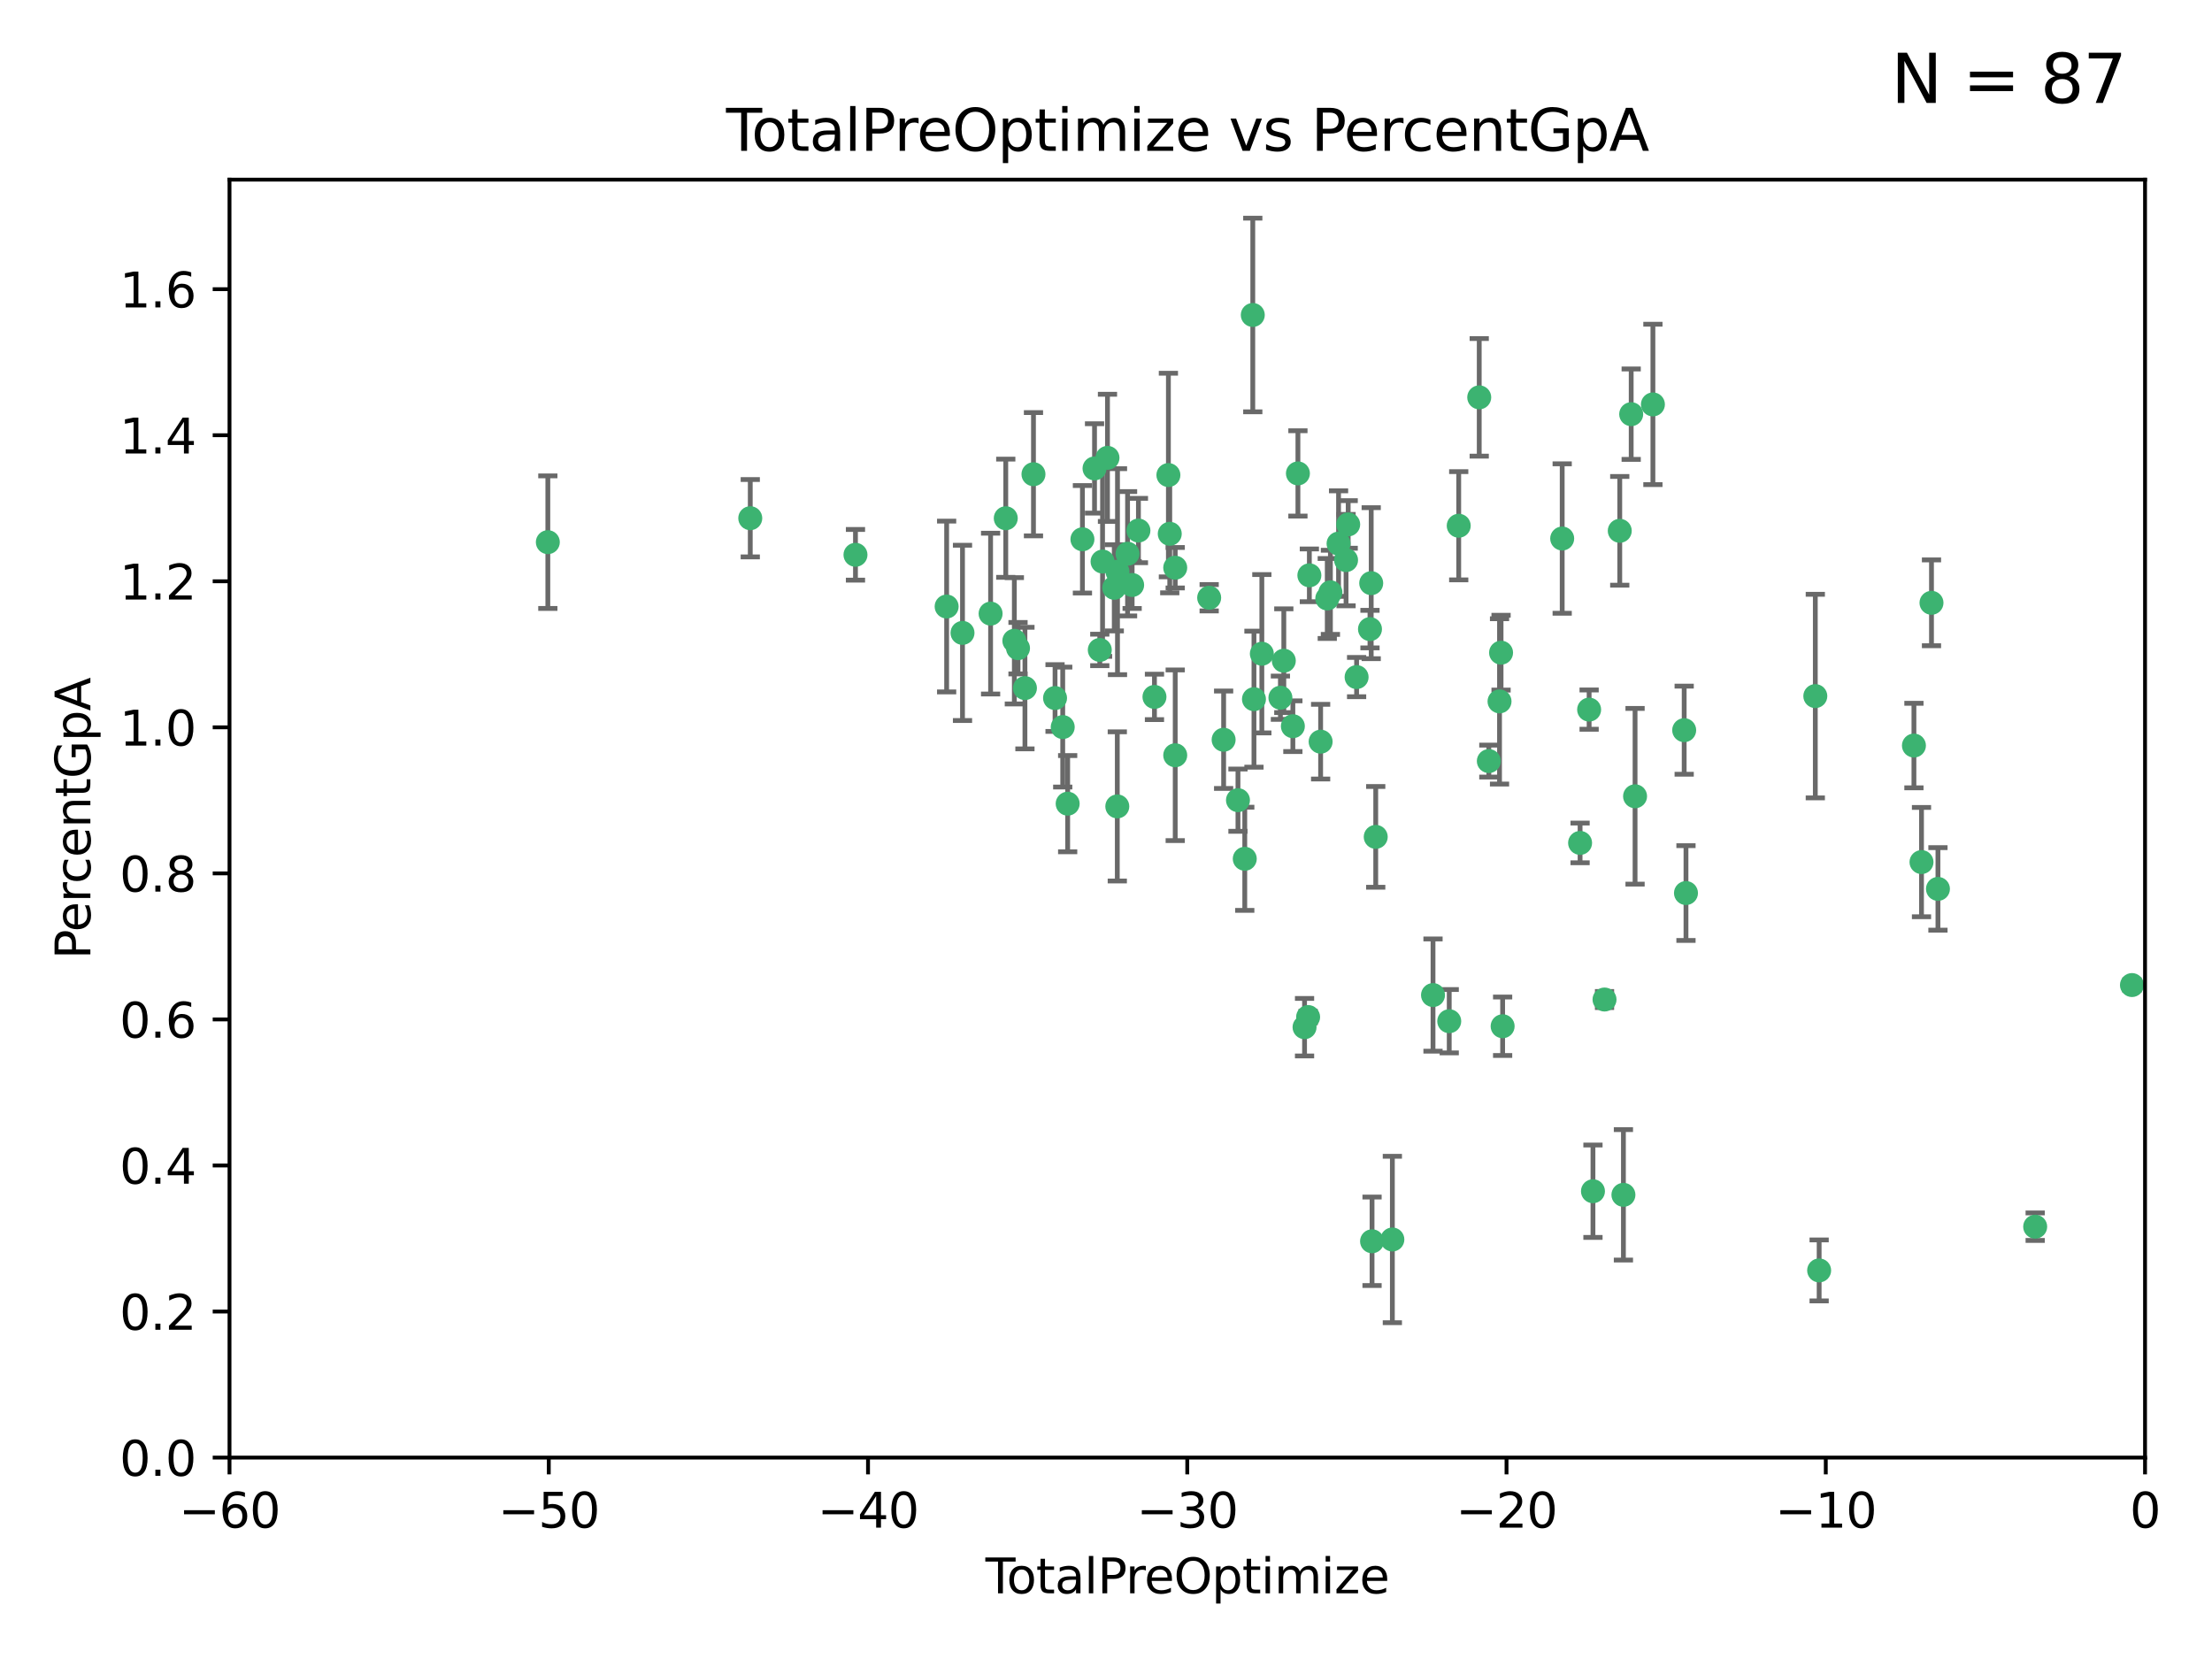 <?xml version="1.0" encoding="utf-8" standalone="no"?>
<!DOCTYPE svg PUBLIC "-//W3C//DTD SVG 1.1//EN"
  "http://www.w3.org/Graphics/SVG/1.1/DTD/svg11.dtd">
<svg xmlns:xlink="http://www.w3.org/1999/xlink" width="460.8pt" height="345.6pt" viewBox="0 0 460.8 345.6" xmlns="http://www.w3.org/2000/svg" version="1.1">
 <defs>
  <style type="text/css">*{stroke-linejoin: round; stroke-linecap: butt}</style>
 </defs>
 <g id="figure_1">
  <g id="patch_1">
   <path d="M 0 345.6 
L 460.8 345.6 
L 460.8 0 
L 0 0 
z
" style="fill: #ffffff"/>
  </g>
  <g id="axes_1">
   <g id="patch_2">
    <path d="M 47.81 303.64 
L 446.85 303.64 
L 446.85 37.422 
L 47.81 37.422 
z
" style="fill: #ffffff"/>
   </g>
   <g id="PathCollection_1">
    <defs>
     <path id="mbe341c7e3f" d="M 0 1.118 
C 0.297 1.118 0.581 1 0.791 0.791 
C 1 0.581 1.118 0.297 1.118 0 
C 1.118 -0.297 1 -0.581 0.791 -0.791 
C 0.581 -1 0.297 -1.118 0 -1.118 
C -0.297 -1.118 -0.581 -1 -0.791 -0.791 
C -1 -0.581 -1.118 -0.297 -1.118 0 
C -1.118 0.297 -1 0.581 -0.791 0.791 
C -0.581 1 -0.297 1.118 0 1.118 
z
" style="stroke: #3cb371"/>
    </defs>
    <g clip-path="url(#p16a318b130)">
     <use xlink:href="#mbe341c7e3f" x="114.124" y="112.942" style="fill: #3cb371; stroke: #3cb371"/>
     <use xlink:href="#mbe341c7e3f" x="156.294" y="107.951" style="fill: #3cb371; stroke: #3cb371"/>
     <use xlink:href="#mbe341c7e3f" x="178.212" y="115.575" style="fill: #3cb371; stroke: #3cb371"/>
     <use xlink:href="#mbe341c7e3f" x="197.202" y="126.349" style="fill: #3cb371; stroke: #3cb371"/>
     <use xlink:href="#mbe341c7e3f" x="200.507" y="131.841" style="fill: #3cb371; stroke: #3cb371"/>
     <use xlink:href="#mbe341c7e3f" x="206.359" y="127.827" style="fill: #3cb371; stroke: #3cb371"/>
     <use xlink:href="#mbe341c7e3f" x="209.52" y="107.957" style="fill: #3cb371; stroke: #3cb371"/>
     <use xlink:href="#mbe341c7e3f" x="211.307" y="133.489" style="fill: #3cb371; stroke: #3cb371"/>
     <use xlink:href="#mbe341c7e3f" x="212.071" y="135.027" style="fill: #3cb371; stroke: #3cb371"/>
     <use xlink:href="#mbe341c7e3f" x="213.513" y="143.342" style="fill: #3cb371; stroke: #3cb371"/>
     <use xlink:href="#mbe341c7e3f" x="215.291" y="98.789" style="fill: #3cb371; stroke: #3cb371"/>
     <use xlink:href="#mbe341c7e3f" x="219.785" y="145.415" style="fill: #3cb371; stroke: #3cb371"/>
     <use xlink:href="#mbe341c7e3f" x="221.385" y="151.463" style="fill: #3cb371; stroke: #3cb371"/>
     <use xlink:href="#mbe341c7e3f" x="222.415" y="167.422" style="fill: #3cb371; stroke: #3cb371"/>
     <use xlink:href="#mbe341c7e3f" x="225.49" y="112.342" style="fill: #3cb371; stroke: #3cb371"/>
     <use xlink:href="#mbe341c7e3f" x="228.01" y="97.58" style="fill: #3cb371; stroke: #3cb371"/>
     <use xlink:href="#mbe341c7e3f" x="229.106" y="135.393" style="fill: #3cb371; stroke: #3cb371"/>
     <use xlink:href="#mbe341c7e3f" x="229.683" y="116.981" style="fill: #3cb371; stroke: #3cb371"/>
     <use xlink:href="#mbe341c7e3f" x="230.709" y="95.379" style="fill: #3cb371; stroke: #3cb371"/>
     <use xlink:href="#mbe341c7e3f" x="232.122" y="122.451" style="fill: #3cb371; stroke: #3cb371"/>
     <use xlink:href="#mbe341c7e3f" x="232.754" y="167.989" style="fill: #3cb371; stroke: #3cb371"/>
     <use xlink:href="#mbe341c7e3f" x="232.794" y="119.09" style="fill: #3cb371; stroke: #3cb371"/>
     <use xlink:href="#mbe341c7e3f" x="234.891" y="115.354" style="fill: #3cb371; stroke: #3cb371"/>
     <use xlink:href="#mbe341c7e3f" x="235.845" y="121.866" style="fill: #3cb371; stroke: #3cb371"/>
     <use xlink:href="#mbe341c7e3f" x="237.156" y="110.522" style="fill: #3cb371; stroke: #3cb371"/>
     <use xlink:href="#mbe341c7e3f" x="240.496" y="145.177" style="fill: #3cb371; stroke: #3cb371"/>
     <use xlink:href="#mbe341c7e3f" x="243.399" y="98.963" style="fill: #3cb371; stroke: #3cb371"/>
     <use xlink:href="#mbe341c7e3f" x="243.682" y="111.2" style="fill: #3cb371; stroke: #3cb371"/>
     <use xlink:href="#mbe341c7e3f" x="244.821" y="118.263" style="fill: #3cb371; stroke: #3cb371"/>
     <use xlink:href="#mbe341c7e3f" x="244.821" y="157.336" style="fill: #3cb371; stroke: #3cb371"/>
     <use xlink:href="#mbe341c7e3f" x="251.892" y="124.52" style="fill: #3cb371; stroke: #3cb371"/>
     <use xlink:href="#mbe341c7e3f" x="254.904" y="154.103" style="fill: #3cb371; stroke: #3cb371"/>
     <use xlink:href="#mbe341c7e3f" x="257.892" y="166.69" style="fill: #3cb371; stroke: #3cb371"/>
     <use xlink:href="#mbe341c7e3f" x="259.308" y="178.902" style="fill: #3cb371; stroke: #3cb371"/>
     <use xlink:href="#mbe341c7e3f" x="260.978" y="65.615" style="fill: #3cb371; stroke: #3cb371"/>
     <use xlink:href="#mbe341c7e3f" x="261.223" y="145.65" style="fill: #3cb371; stroke: #3cb371"/>
     <use xlink:href="#mbe341c7e3f" x="262.865" y="136.185" style="fill: #3cb371; stroke: #3cb371"/>
     <use xlink:href="#mbe341c7e3f" x="266.733" y="145.347" style="fill: #3cb371; stroke: #3cb371"/>
     <use xlink:href="#mbe341c7e3f" x="267.441" y="137.636" style="fill: #3cb371; stroke: #3cb371"/>
     <use xlink:href="#mbe341c7e3f" x="269.328" y="151.28" style="fill: #3cb371; stroke: #3cb371"/>
     <use xlink:href="#mbe341c7e3f" x="270.381" y="98.62" style="fill: #3cb371; stroke: #3cb371"/>
     <use xlink:href="#mbe341c7e3f" x="271.762" y="213.983" style="fill: #3cb371; stroke: #3cb371"/>
     <use xlink:href="#mbe341c7e3f" x="272.504" y="211.868" style="fill: #3cb371; stroke: #3cb371"/>
     <use xlink:href="#mbe341c7e3f" x="272.764" y="119.85" style="fill: #3cb371; stroke: #3cb371"/>
     <use xlink:href="#mbe341c7e3f" x="275.111" y="154.504" style="fill: #3cb371; stroke: #3cb371"/>
     <use xlink:href="#mbe341c7e3f" x="276.495" y="124.676" style="fill: #3cb371; stroke: #3cb371"/>
     <use xlink:href="#mbe341c7e3f" x="277.15" y="123.393" style="fill: #3cb371; stroke: #3cb371"/>
     <use xlink:href="#mbe341c7e3f" x="278.846" y="113.24" style="fill: #3cb371; stroke: #3cb371"/>
     <use xlink:href="#mbe341c7e3f" x="280.408" y="116.68" style="fill: #3cb371; stroke: #3cb371"/>
     <use xlink:href="#mbe341c7e3f" x="280.853" y="109.247" style="fill: #3cb371; stroke: #3cb371"/>
     <use xlink:href="#mbe341c7e3f" x="282.605" y="141.05" style="fill: #3cb371; stroke: #3cb371"/>
     <use xlink:href="#mbe341c7e3f" x="285.392" y="131.055" style="fill: #3cb371; stroke: #3cb371"/>
     <use xlink:href="#mbe341c7e3f" x="285.648" y="121.483" style="fill: #3cb371; stroke: #3cb371"/>
     <use xlink:href="#mbe341c7e3f" x="285.823" y="258.58" style="fill: #3cb371; stroke: #3cb371"/>
     <use xlink:href="#mbe341c7e3f" x="286.59" y="174.337" style="fill: #3cb371; stroke: #3cb371"/>
     <use xlink:href="#mbe341c7e3f" x="290.054" y="258.208" style="fill: #3cb371; stroke: #3cb371"/>
     <use xlink:href="#mbe341c7e3f" x="298.522" y="207.289" style="fill: #3cb371; stroke: #3cb371"/>
     <use xlink:href="#mbe341c7e3f" x="301.902" y="212.736" style="fill: #3cb371; stroke: #3cb371"/>
     <use xlink:href="#mbe341c7e3f" x="303.879" y="109.521" style="fill: #3cb371; stroke: #3cb371"/>
     <use xlink:href="#mbe341c7e3f" x="308.151" y="82.775" style="fill: #3cb371; stroke: #3cb371"/>
     <use xlink:href="#mbe341c7e3f" x="310.151" y="158.548" style="fill: #3cb371; stroke: #3cb371"/>
     <use xlink:href="#mbe341c7e3f" x="312.379" y="146.112" style="fill: #3cb371; stroke: #3cb371"/>
     <use xlink:href="#mbe341c7e3f" x="312.699" y="135.965" style="fill: #3cb371; stroke: #3cb371"/>
     <use xlink:href="#mbe341c7e3f" x="313.025" y="213.785" style="fill: #3cb371; stroke: #3cb371"/>
     <use xlink:href="#mbe341c7e3f" x="325.433" y="112.186" style="fill: #3cb371; stroke: #3cb371"/>
     <use xlink:href="#mbe341c7e3f" x="329.161" y="175.595" style="fill: #3cb371; stroke: #3cb371"/>
     <use xlink:href="#mbe341c7e3f" x="331.044" y="147.824" style="fill: #3cb371; stroke: #3cb371"/>
     <use xlink:href="#mbe341c7e3f" x="331.843" y="248.154" style="fill: #3cb371; stroke: #3cb371"/>
     <use xlink:href="#mbe341c7e3f" x="334.252" y="208.219" style="fill: #3cb371; stroke: #3cb371"/>
     <use xlink:href="#mbe341c7e3f" x="337.425" y="110.578" style="fill: #3cb371; stroke: #3cb371"/>
     <use xlink:href="#mbe341c7e3f" x="338.189" y="248.906" style="fill: #3cb371; stroke: #3cb371"/>
     <use xlink:href="#mbe341c7e3f" x="339.806" y="86.28" style="fill: #3cb371; stroke: #3cb371"/>
     <use xlink:href="#mbe341c7e3f" x="340.614" y="165.878" style="fill: #3cb371; stroke: #3cb371"/>
     <use xlink:href="#mbe341c7e3f" x="344.331" y="84.247" style="fill: #3cb371; stroke: #3cb371"/>
     <use xlink:href="#mbe341c7e3f" x="350.846" y="152.109" style="fill: #3cb371; stroke: #3cb371"/>
     <use xlink:href="#mbe341c7e3f" x="351.22" y="186.039" style="fill: #3cb371; stroke: #3cb371"/>
     <use xlink:href="#mbe341c7e3f" x="378.163" y="145.01" style="fill: #3cb371; stroke: #3cb371"/>
     <use xlink:href="#mbe341c7e3f" x="378.961" y="264.651" style="fill: #3cb371; stroke: #3cb371"/>
     <use xlink:href="#mbe341c7e3f" x="398.706" y="155.313" style="fill: #3cb371; stroke: #3cb371"/>
     <use xlink:href="#mbe341c7e3f" x="400.283" y="179.587" style="fill: #3cb371; stroke: #3cb371"/>
     <use xlink:href="#mbe341c7e3f" x="402.364" y="125.576" style="fill: #3cb371; stroke: #3cb371"/>
     <use xlink:href="#mbe341c7e3f" x="403.71" y="185.174" style="fill: #3cb371; stroke: #3cb371"/>
     <use xlink:href="#mbe341c7e3f" x="423.965" y="255.54" style="fill: #3cb371; stroke: #3cb371"/>
     <use xlink:href="#mbe341c7e3f" x="444.125" y="205.206" style="fill: #3cb371; stroke: #3cb371"/>
    </g>
   </g>
   <g id="matplotlib.axis_1">
    <g id="xtick_1">
     <g id="line2d_1">
      <defs>
       <path id="mdb568c45a2" d="M 0 0 
L 0 3.5 
" style="stroke: #000000; stroke-width: 0.8"/>
      </defs>
      <g>
       <use xlink:href="#mdb568c45a2" x="47.81" y="303.64" style="stroke: #000000; stroke-width: 0.8"/>
      </g>
     </g>
     <g id="text_1">
      <!-- −60 -->
      <g transform="translate(37.258 318.238)scale(0.1 -0.1)">
       <defs>
        <path id="DejaVuSans-2212" d="M 678 2272 
L 4684 2272 
L 4684 1741 
L 678 1741 
L 678 2272 
z
" transform="scale(0.016)"/>
        <path id="DejaVuSans-36" d="M 2113 2584 
Q 1688 2584 1439 2293 
Q 1191 2003 1191 1497 
Q 1191 994 1439 701 
Q 1688 409 2113 409 
Q 2538 409 2786 701 
Q 3034 994 3034 1497 
Q 3034 2003 2786 2293 
Q 2538 2584 2113 2584 
z
M 3366 4563 
L 3366 3988 
Q 3128 4100 2886 4159 
Q 2644 4219 2406 4219 
Q 1781 4219 1451 3797 
Q 1122 3375 1075 2522 
Q 1259 2794 1537 2939 
Q 1816 3084 2150 3084 
Q 2853 3084 3261 2657 
Q 3669 2231 3669 1497 
Q 3669 778 3244 343 
Q 2819 -91 2113 -91 
Q 1303 -91 875 529 
Q 447 1150 447 2328 
Q 447 3434 972 4092 
Q 1497 4750 2381 4750 
Q 2619 4750 2861 4703 
Q 3103 4656 3366 4563 
z
" transform="scale(0.016)"/>
        <path id="DejaVuSans-30" d="M 2034 4250 
Q 1547 4250 1301 3770 
Q 1056 3291 1056 2328 
Q 1056 1369 1301 889 
Q 1547 409 2034 409 
Q 2525 409 2770 889 
Q 3016 1369 3016 2328 
Q 3016 3291 2770 3770 
Q 2525 4250 2034 4250 
z
M 2034 4750 
Q 2819 4750 3233 4129 
Q 3647 3509 3647 2328 
Q 3647 1150 3233 529 
Q 2819 -91 2034 -91 
Q 1250 -91 836 529 
Q 422 1150 422 2328 
Q 422 3509 836 4129 
Q 1250 4750 2034 4750 
z
" transform="scale(0.016)"/>
       </defs>
       <use xlink:href="#DejaVuSans-2212"/>
       <use xlink:href="#DejaVuSans-36" x="83.789"/>
       <use xlink:href="#DejaVuSans-30" x="147.412"/>
      </g>
     </g>
    </g>
    <g id="xtick_2">
     <g id="line2d_2">
      <g>
       <use xlink:href="#mdb568c45a2" x="114.317" y="303.64" style="stroke: #000000; stroke-width: 0.8"/>
      </g>
     </g>
     <g id="text_2">
      <!-- −50 -->
      <g transform="translate(103.764 318.238)scale(0.1 -0.1)">
       <defs>
        <path id="DejaVuSans-35" d="M 691 4666 
L 3169 4666 
L 3169 4134 
L 1269 4134 
L 1269 2991 
Q 1406 3038 1543 3061 
Q 1681 3084 1819 3084 
Q 2600 3084 3056 2656 
Q 3513 2228 3513 1497 
Q 3513 744 3044 326 
Q 2575 -91 1722 -91 
Q 1428 -91 1123 -41 
Q 819 9 494 109 
L 494 744 
Q 775 591 1075 516 
Q 1375 441 1709 441 
Q 2250 441 2565 725 
Q 2881 1009 2881 1497 
Q 2881 1984 2565 2268 
Q 2250 2553 1709 2553 
Q 1456 2553 1204 2497 
Q 953 2441 691 2322 
L 691 4666 
z
" transform="scale(0.016)"/>
       </defs>
       <use xlink:href="#DejaVuSans-2212"/>
       <use xlink:href="#DejaVuSans-35" x="83.789"/>
       <use xlink:href="#DejaVuSans-30" x="147.412"/>
      </g>
     </g>
    </g>
    <g id="xtick_3">
     <g id="line2d_3">
      <g>
       <use xlink:href="#mdb568c45a2" x="180.823" y="303.64" style="stroke: #000000; stroke-width: 0.8"/>
      </g>
     </g>
     <g id="text_3">
      <!-- −40 -->
      <g transform="translate(170.271 318.238)scale(0.1 -0.1)">
       <defs>
        <path id="DejaVuSans-34" d="M 2419 4116 
L 825 1625 
L 2419 1625 
L 2419 4116 
z
M 2253 4666 
L 3047 4666 
L 3047 1625 
L 3713 1625 
L 3713 1100 
L 3047 1100 
L 3047 0 
L 2419 0 
L 2419 1100 
L 313 1100 
L 313 1709 
L 2253 4666 
z
" transform="scale(0.016)"/>
       </defs>
       <use xlink:href="#DejaVuSans-2212"/>
       <use xlink:href="#DejaVuSans-34" x="83.789"/>
       <use xlink:href="#DejaVuSans-30" x="147.412"/>
      </g>
     </g>
    </g>
    <g id="xtick_4">
     <g id="line2d_4">
      <g>
       <use xlink:href="#mdb568c45a2" x="247.33" y="303.64" style="stroke: #000000; stroke-width: 0.8"/>
      </g>
     </g>
     <g id="text_4">
      <!-- −30 -->
      <g transform="translate(236.778 318.238)scale(0.1 -0.1)">
       <defs>
        <path id="DejaVuSans-33" d="M 2597 2516 
Q 3050 2419 3304 2112 
Q 3559 1806 3559 1356 
Q 3559 666 3084 287 
Q 2609 -91 1734 -91 
Q 1441 -91 1130 -33 
Q 819 25 488 141 
L 488 750 
Q 750 597 1062 519 
Q 1375 441 1716 441 
Q 2309 441 2620 675 
Q 2931 909 2931 1356 
Q 2931 1769 2642 2001 
Q 2353 2234 1838 2234 
L 1294 2234 
L 1294 2753 
L 1863 2753 
Q 2328 2753 2575 2939 
Q 2822 3125 2822 3475 
Q 2822 3834 2567 4026 
Q 2313 4219 1838 4219 
Q 1578 4219 1281 4162 
Q 984 4106 628 3988 
L 628 4550 
Q 988 4650 1302 4700 
Q 1616 4750 1894 4750 
Q 2613 4750 3031 4423 
Q 3450 4097 3450 3541 
Q 3450 3153 3228 2886 
Q 3006 2619 2597 2516 
z
" transform="scale(0.016)"/>
       </defs>
       <use xlink:href="#DejaVuSans-2212"/>
       <use xlink:href="#DejaVuSans-33" x="83.789"/>
       <use xlink:href="#DejaVuSans-30" x="147.412"/>
      </g>
     </g>
    </g>
    <g id="xtick_5">
     <g id="line2d_5">
      <g>
       <use xlink:href="#mdb568c45a2" x="313.837" y="303.64" style="stroke: #000000; stroke-width: 0.8"/>
      </g>
     </g>
     <g id="text_5">
      <!-- −20 -->
      <g transform="translate(303.284 318.238)scale(0.1 -0.1)">
       <defs>
        <path id="DejaVuSans-32" d="M 1228 531 
L 3431 531 
L 3431 0 
L 469 0 
L 469 531 
Q 828 903 1448 1529 
Q 2069 2156 2228 2338 
Q 2531 2678 2651 2914 
Q 2772 3150 2772 3378 
Q 2772 3750 2511 3984 
Q 2250 4219 1831 4219 
Q 1534 4219 1204 4116 
Q 875 4013 500 3803 
L 500 4441 
Q 881 4594 1212 4672 
Q 1544 4750 1819 4750 
Q 2544 4750 2975 4387 
Q 3406 4025 3406 3419 
Q 3406 3131 3298 2873 
Q 3191 2616 2906 2266 
Q 2828 2175 2409 1742 
Q 1991 1309 1228 531 
z
" transform="scale(0.016)"/>
       </defs>
       <use xlink:href="#DejaVuSans-2212"/>
       <use xlink:href="#DejaVuSans-32" x="83.789"/>
       <use xlink:href="#DejaVuSans-30" x="147.412"/>
      </g>
     </g>
    </g>
    <g id="xtick_6">
     <g id="line2d_6">
      <g>
       <use xlink:href="#mdb568c45a2" x="380.343" y="303.64" style="stroke: #000000; stroke-width: 0.8"/>
      </g>
     </g>
     <g id="text_6">
      <!-- −10 -->
      <g transform="translate(369.791 318.238)scale(0.1 -0.1)">
       <defs>
        <path id="DejaVuSans-31" d="M 794 531 
L 1825 531 
L 1825 4091 
L 703 3866 
L 703 4441 
L 1819 4666 
L 2450 4666 
L 2450 531 
L 3481 531 
L 3481 0 
L 794 0 
L 794 531 
z
" transform="scale(0.016)"/>
       </defs>
       <use xlink:href="#DejaVuSans-2212"/>
       <use xlink:href="#DejaVuSans-31" x="83.789"/>
       <use xlink:href="#DejaVuSans-30" x="147.412"/>
      </g>
     </g>
    </g>
    <g id="xtick_7">
     <g id="line2d_7">
      <g>
       <use xlink:href="#mdb568c45a2" x="446.85" y="303.64" style="stroke: #000000; stroke-width: 0.8"/>
      </g>
     </g>
     <g id="text_7">
      <!-- 0 -->
      <g transform="translate(443.669 318.238)scale(0.1 -0.1)">
       <use xlink:href="#DejaVuSans-30"/>
      </g>
     </g>
    </g>
    <g id="text_8">
     <!-- TotalPreOptimize -->
     <g transform="translate(205.287 331.917)scale(0.1 -0.1)">
      <defs>
       <path id="DejaVuSans-54" d="M -19 4666 
L 3928 4666 
L 3928 4134 
L 2272 4134 
L 2272 0 
L 1638 0 
L 1638 4134 
L -19 4134 
L -19 4666 
z
" transform="scale(0.016)"/>
       <path id="DejaVuSans-6f" d="M 1959 3097 
Q 1497 3097 1228 2736 
Q 959 2375 959 1747 
Q 959 1119 1226 758 
Q 1494 397 1959 397 
Q 2419 397 2687 759 
Q 2956 1122 2956 1747 
Q 2956 2369 2687 2733 
Q 2419 3097 1959 3097 
z
M 1959 3584 
Q 2709 3584 3137 3096 
Q 3566 2609 3566 1747 
Q 3566 888 3137 398 
Q 2709 -91 1959 -91 
Q 1206 -91 779 398 
Q 353 888 353 1747 
Q 353 2609 779 3096 
Q 1206 3584 1959 3584 
z
" transform="scale(0.016)"/>
       <path id="DejaVuSans-74" d="M 1172 4494 
L 1172 3500 
L 2356 3500 
L 2356 3053 
L 1172 3053 
L 1172 1153 
Q 1172 725 1289 603 
Q 1406 481 1766 481 
L 2356 481 
L 2356 0 
L 1766 0 
Q 1100 0 847 248 
Q 594 497 594 1153 
L 594 3053 
L 172 3053 
L 172 3500 
L 594 3500 
L 594 4494 
L 1172 4494 
z
" transform="scale(0.016)"/>
       <path id="DejaVuSans-61" d="M 2194 1759 
Q 1497 1759 1228 1600 
Q 959 1441 959 1056 
Q 959 750 1161 570 
Q 1363 391 1709 391 
Q 2188 391 2477 730 
Q 2766 1069 2766 1631 
L 2766 1759 
L 2194 1759 
z
M 3341 1997 
L 3341 0 
L 2766 0 
L 2766 531 
Q 2569 213 2275 61 
Q 1981 -91 1556 -91 
Q 1019 -91 701 211 
Q 384 513 384 1019 
Q 384 1609 779 1909 
Q 1175 2209 1959 2209 
L 2766 2209 
L 2766 2266 
Q 2766 2663 2505 2880 
Q 2244 3097 1772 3097 
Q 1472 3097 1187 3025 
Q 903 2953 641 2809 
L 641 3341 
Q 956 3463 1253 3523 
Q 1550 3584 1831 3584 
Q 2591 3584 2966 3190 
Q 3341 2797 3341 1997 
z
" transform="scale(0.016)"/>
       <path id="DejaVuSans-6c" d="M 603 4863 
L 1178 4863 
L 1178 0 
L 603 0 
L 603 4863 
z
" transform="scale(0.016)"/>
       <path id="DejaVuSans-50" d="M 1259 4147 
L 1259 2394 
L 2053 2394 
Q 2494 2394 2734 2622 
Q 2975 2850 2975 3272 
Q 2975 3691 2734 3919 
Q 2494 4147 2053 4147 
L 1259 4147 
z
M 628 4666 
L 2053 4666 
Q 2838 4666 3239 4311 
Q 3641 3956 3641 3272 
Q 3641 2581 3239 2228 
Q 2838 1875 2053 1875 
L 1259 1875 
L 1259 0 
L 628 0 
L 628 4666 
z
" transform="scale(0.016)"/>
       <path id="DejaVuSans-72" d="M 2631 2963 
Q 2534 3019 2420 3045 
Q 2306 3072 2169 3072 
Q 1681 3072 1420 2755 
Q 1159 2438 1159 1844 
L 1159 0 
L 581 0 
L 581 3500 
L 1159 3500 
L 1159 2956 
Q 1341 3275 1631 3429 
Q 1922 3584 2338 3584 
Q 2397 3584 2469 3576 
Q 2541 3569 2628 3553 
L 2631 2963 
z
" transform="scale(0.016)"/>
       <path id="DejaVuSans-65" d="M 3597 1894 
L 3597 1613 
L 953 1613 
Q 991 1019 1311 708 
Q 1631 397 2203 397 
Q 2534 397 2845 478 
Q 3156 559 3463 722 
L 3463 178 
Q 3153 47 2828 -22 
Q 2503 -91 2169 -91 
Q 1331 -91 842 396 
Q 353 884 353 1716 
Q 353 2575 817 3079 
Q 1281 3584 2069 3584 
Q 2775 3584 3186 3129 
Q 3597 2675 3597 1894 
z
M 3022 2063 
Q 3016 2534 2758 2815 
Q 2500 3097 2075 3097 
Q 1594 3097 1305 2825 
Q 1016 2553 972 2059 
L 3022 2063 
z
" transform="scale(0.016)"/>
       <path id="DejaVuSans-4f" d="M 2522 4238 
Q 1834 4238 1429 3725 
Q 1025 3213 1025 2328 
Q 1025 1447 1429 934 
Q 1834 422 2522 422 
Q 3209 422 3611 934 
Q 4013 1447 4013 2328 
Q 4013 3213 3611 3725 
Q 3209 4238 2522 4238 
z
M 2522 4750 
Q 3503 4750 4090 4092 
Q 4678 3434 4678 2328 
Q 4678 1225 4090 567 
Q 3503 -91 2522 -91 
Q 1538 -91 948 565 
Q 359 1222 359 2328 
Q 359 3434 948 4092 
Q 1538 4750 2522 4750 
z
" transform="scale(0.016)"/>
       <path id="DejaVuSans-70" d="M 1159 525 
L 1159 -1331 
L 581 -1331 
L 581 3500 
L 1159 3500 
L 1159 2969 
Q 1341 3281 1617 3432 
Q 1894 3584 2278 3584 
Q 2916 3584 3314 3078 
Q 3713 2572 3713 1747 
Q 3713 922 3314 415 
Q 2916 -91 2278 -91 
Q 1894 -91 1617 61 
Q 1341 213 1159 525 
z
M 3116 1747 
Q 3116 2381 2855 2742 
Q 2594 3103 2138 3103 
Q 1681 3103 1420 2742 
Q 1159 2381 1159 1747 
Q 1159 1113 1420 752 
Q 1681 391 2138 391 
Q 2594 391 2855 752 
Q 3116 1113 3116 1747 
z
" transform="scale(0.016)"/>
       <path id="DejaVuSans-69" d="M 603 3500 
L 1178 3500 
L 1178 0 
L 603 0 
L 603 3500 
z
M 603 4863 
L 1178 4863 
L 1178 4134 
L 603 4134 
L 603 4863 
z
" transform="scale(0.016)"/>
       <path id="DejaVuSans-6d" d="M 3328 2828 
Q 3544 3216 3844 3400 
Q 4144 3584 4550 3584 
Q 5097 3584 5394 3201 
Q 5691 2819 5691 2113 
L 5691 0 
L 5113 0 
L 5113 2094 
Q 5113 2597 4934 2840 
Q 4756 3084 4391 3084 
Q 3944 3084 3684 2787 
Q 3425 2491 3425 1978 
L 3425 0 
L 2847 0 
L 2847 2094 
Q 2847 2600 2669 2842 
Q 2491 3084 2119 3084 
Q 1678 3084 1418 2786 
Q 1159 2488 1159 1978 
L 1159 0 
L 581 0 
L 581 3500 
L 1159 3500 
L 1159 2956 
Q 1356 3278 1631 3431 
Q 1906 3584 2284 3584 
Q 2666 3584 2933 3390 
Q 3200 3197 3328 2828 
z
" transform="scale(0.016)"/>
       <path id="DejaVuSans-7a" d="M 353 3500 
L 3084 3500 
L 3084 2975 
L 922 459 
L 3084 459 
L 3084 0 
L 275 0 
L 275 525 
L 2438 3041 
L 353 3041 
L 353 3500 
z
" transform="scale(0.016)"/>
      </defs>
      <use xlink:href="#DejaVuSans-54"/>
      <use xlink:href="#DejaVuSans-6f" x="44.084"/>
      <use xlink:href="#DejaVuSans-74" x="105.266"/>
      <use xlink:href="#DejaVuSans-61" x="144.475"/>
      <use xlink:href="#DejaVuSans-6c" x="205.754"/>
      <use xlink:href="#DejaVuSans-50" x="233.537"/>
      <use xlink:href="#DejaVuSans-72" x="292.09"/>
      <use xlink:href="#DejaVuSans-65" x="330.953"/>
      <use xlink:href="#DejaVuSans-4f" x="392.477"/>
      <use xlink:href="#DejaVuSans-70" x="471.188"/>
      <use xlink:href="#DejaVuSans-74" x="534.664"/>
      <use xlink:href="#DejaVuSans-69" x="573.873"/>
      <use xlink:href="#DejaVuSans-6d" x="601.656"/>
      <use xlink:href="#DejaVuSans-69" x="699.068"/>
      <use xlink:href="#DejaVuSans-7a" x="726.852"/>
      <use xlink:href="#DejaVuSans-65" x="779.342"/>
     </g>
    </g>
   </g>
   <g id="matplotlib.axis_2">
    <g id="ytick_1">
     <g id="line2d_8">
      <defs>
       <path id="m38fcd616dd" d="M 0 0 
L -3.5 0 
" style="stroke: #000000; stroke-width: 0.8"/>
      </defs>
      <g>
       <use xlink:href="#m38fcd616dd" x="47.81" y="303.64" style="stroke: #000000; stroke-width: 0.8"/>
      </g>
     </g>
     <g id="text_9">
      <!-- 0.0 -->
      <g transform="translate(24.907 307.439)scale(0.1 -0.1)">
       <defs>
        <path id="DejaVuSans-2e" d="M 684 794 
L 1344 794 
L 1344 0 
L 684 0 
L 684 794 
z
" transform="scale(0.016)"/>
       </defs>
       <use xlink:href="#DejaVuSans-30"/>
       <use xlink:href="#DejaVuSans-2e" x="63.623"/>
       <use xlink:href="#DejaVuSans-30" x="95.41"/>
      </g>
     </g>
    </g>
    <g id="ytick_2">
     <g id="line2d_9">
      <g>
       <use xlink:href="#m38fcd616dd" x="47.81" y="273.215" style="stroke: #000000; stroke-width: 0.8"/>
      </g>
     </g>
     <g id="text_10">
      <!-- 0.2 -->
      <g transform="translate(24.907 277.014)scale(0.1 -0.1)">
       <use xlink:href="#DejaVuSans-30"/>
       <use xlink:href="#DejaVuSans-2e" x="63.623"/>
       <use xlink:href="#DejaVuSans-32" x="95.41"/>
      </g>
     </g>
    </g>
    <g id="ytick_3">
     <g id="line2d_10">
      <g>
       <use xlink:href="#m38fcd616dd" x="47.81" y="242.79" style="stroke: #000000; stroke-width: 0.8"/>
      </g>
     </g>
     <g id="text_11">
      <!-- 0.4 -->
      <g transform="translate(24.907 246.589)scale(0.1 -0.1)">
       <use xlink:href="#DejaVuSans-30"/>
       <use xlink:href="#DejaVuSans-2e" x="63.623"/>
       <use xlink:href="#DejaVuSans-34" x="95.41"/>
      </g>
     </g>
    </g>
    <g id="ytick_4">
     <g id="line2d_11">
      <g>
       <use xlink:href="#m38fcd616dd" x="47.81" y="212.365" style="stroke: #000000; stroke-width: 0.8"/>
      </g>
     </g>
     <g id="text_12">
      <!-- 0.6 -->
      <g transform="translate(24.907 216.164)scale(0.1 -0.1)">
       <use xlink:href="#DejaVuSans-30"/>
       <use xlink:href="#DejaVuSans-2e" x="63.623"/>
       <use xlink:href="#DejaVuSans-36" x="95.41"/>
      </g>
     </g>
    </g>
    <g id="ytick_5">
     <g id="line2d_12">
      <g>
       <use xlink:href="#m38fcd616dd" x="47.81" y="181.94" style="stroke: #000000; stroke-width: 0.8"/>
      </g>
     </g>
     <g id="text_13">
      <!-- 0.8 -->
      <g transform="translate(24.907 185.739)scale(0.1 -0.1)">
       <defs>
        <path id="DejaVuSans-38" d="M 2034 2216 
Q 1584 2216 1326 1975 
Q 1069 1734 1069 1313 
Q 1069 891 1326 650 
Q 1584 409 2034 409 
Q 2484 409 2743 651 
Q 3003 894 3003 1313 
Q 3003 1734 2745 1975 
Q 2488 2216 2034 2216 
z
M 1403 2484 
Q 997 2584 770 2862 
Q 544 3141 544 3541 
Q 544 4100 942 4425 
Q 1341 4750 2034 4750 
Q 2731 4750 3128 4425 
Q 3525 4100 3525 3541 
Q 3525 3141 3298 2862 
Q 3072 2584 2669 2484 
Q 3125 2378 3379 2068 
Q 3634 1759 3634 1313 
Q 3634 634 3220 271 
Q 2806 -91 2034 -91 
Q 1263 -91 848 271 
Q 434 634 434 1313 
Q 434 1759 690 2068 
Q 947 2378 1403 2484 
z
M 1172 3481 
Q 1172 3119 1398 2916 
Q 1625 2713 2034 2713 
Q 2441 2713 2670 2916 
Q 2900 3119 2900 3481 
Q 2900 3844 2670 4047 
Q 2441 4250 2034 4250 
Q 1625 4250 1398 4047 
Q 1172 3844 1172 3481 
z
" transform="scale(0.016)"/>
       </defs>
       <use xlink:href="#DejaVuSans-30"/>
       <use xlink:href="#DejaVuSans-2e" x="63.623"/>
       <use xlink:href="#DejaVuSans-38" x="95.41"/>
      </g>
     </g>
    </g>
    <g id="ytick_6">
     <g id="line2d_13">
      <g>
       <use xlink:href="#m38fcd616dd" x="47.81" y="151.515" style="stroke: #000000; stroke-width: 0.8"/>
      </g>
     </g>
     <g id="text_14">
      <!-- 1.0 -->
      <g transform="translate(24.907 155.315)scale(0.1 -0.1)">
       <use xlink:href="#DejaVuSans-31"/>
       <use xlink:href="#DejaVuSans-2e" x="63.623"/>
       <use xlink:href="#DejaVuSans-30" x="95.41"/>
      </g>
     </g>
    </g>
    <g id="ytick_7">
     <g id="line2d_14">
      <g>
       <use xlink:href="#m38fcd616dd" x="47.81" y="121.09" style="stroke: #000000; stroke-width: 0.8"/>
      </g>
     </g>
     <g id="text_15">
      <!-- 1.2 -->
      <g transform="translate(24.907 124.89)scale(0.1 -0.1)">
       <use xlink:href="#DejaVuSans-31"/>
       <use xlink:href="#DejaVuSans-2e" x="63.623"/>
       <use xlink:href="#DejaVuSans-32" x="95.41"/>
      </g>
     </g>
    </g>
    <g id="ytick_8">
     <g id="line2d_15">
      <g>
       <use xlink:href="#m38fcd616dd" x="47.81" y="90.665" style="stroke: #000000; stroke-width: 0.8"/>
      </g>
     </g>
     <g id="text_16">
      <!-- 1.4 -->
      <g transform="translate(24.907 94.465)scale(0.1 -0.1)">
       <use xlink:href="#DejaVuSans-31"/>
       <use xlink:href="#DejaVuSans-2e" x="63.623"/>
       <use xlink:href="#DejaVuSans-34" x="95.41"/>
      </g>
     </g>
    </g>
    <g id="ytick_9">
     <g id="line2d_16">
      <g>
       <use xlink:href="#m38fcd616dd" x="47.81" y="60.241" style="stroke: #000000; stroke-width: 0.8"/>
      </g>
     </g>
     <g id="text_17">
      <!-- 1.6 -->
      <g transform="translate(24.907 64.04)scale(0.1 -0.1)">
       <use xlink:href="#DejaVuSans-31"/>
       <use xlink:href="#DejaVuSans-2e" x="63.623"/>
       <use xlink:href="#DejaVuSans-36" x="95.41"/>
      </g>
     </g>
    </g>
    <g id="text_18">
     <!-- PercentGpA -->
     <g transform="translate(18.827 199.807)rotate(-90)scale(0.1 -0.1)">
      <defs>
       <path id="DejaVuSans-63" d="M 3122 3366 
L 3122 2828 
Q 2878 2963 2633 3030 
Q 2388 3097 2138 3097 
Q 1578 3097 1268 2742 
Q 959 2388 959 1747 
Q 959 1106 1268 751 
Q 1578 397 2138 397 
Q 2388 397 2633 464 
Q 2878 531 3122 666 
L 3122 134 
Q 2881 22 2623 -34 
Q 2366 -91 2075 -91 
Q 1284 -91 818 406 
Q 353 903 353 1747 
Q 353 2603 823 3093 
Q 1294 3584 2113 3584 
Q 2378 3584 2631 3529 
Q 2884 3475 3122 3366 
z
" transform="scale(0.016)"/>
       <path id="DejaVuSans-6e" d="M 3513 2113 
L 3513 0 
L 2938 0 
L 2938 2094 
Q 2938 2591 2744 2837 
Q 2550 3084 2163 3084 
Q 1697 3084 1428 2787 
Q 1159 2491 1159 1978 
L 1159 0 
L 581 0 
L 581 3500 
L 1159 3500 
L 1159 2956 
Q 1366 3272 1645 3428 
Q 1925 3584 2291 3584 
Q 2894 3584 3203 3211 
Q 3513 2838 3513 2113 
z
" transform="scale(0.016)"/>
       <path id="DejaVuSans-47" d="M 3809 666 
L 3809 1919 
L 2778 1919 
L 2778 2438 
L 4434 2438 
L 4434 434 
Q 4069 175 3628 42 
Q 3188 -91 2688 -91 
Q 1594 -91 976 548 
Q 359 1188 359 2328 
Q 359 3472 976 4111 
Q 1594 4750 2688 4750 
Q 3144 4750 3555 4637 
Q 3966 4525 4313 4306 
L 4313 3634 
Q 3963 3931 3569 4081 
Q 3175 4231 2741 4231 
Q 1884 4231 1454 3753 
Q 1025 3275 1025 2328 
Q 1025 1384 1454 906 
Q 1884 428 2741 428 
Q 3075 428 3337 486 
Q 3600 544 3809 666 
z
" transform="scale(0.016)"/>
       <path id="DejaVuSans-41" d="M 2188 4044 
L 1331 1722 
L 3047 1722 
L 2188 4044 
z
M 1831 4666 
L 2547 4666 
L 4325 0 
L 3669 0 
L 3244 1197 
L 1141 1197 
L 716 0 
L 50 0 
L 1831 4666 
z
" transform="scale(0.016)"/>
      </defs>
      <use xlink:href="#DejaVuSans-50"/>
      <use xlink:href="#DejaVuSans-65" x="56.678"/>
      <use xlink:href="#DejaVuSans-72" x="118.201"/>
      <use xlink:href="#DejaVuSans-63" x="157.064"/>
      <use xlink:href="#DejaVuSans-65" x="212.045"/>
      <use xlink:href="#DejaVuSans-6e" x="273.568"/>
      <use xlink:href="#DejaVuSans-74" x="336.947"/>
      <use xlink:href="#DejaVuSans-47" x="376.156"/>
      <use xlink:href="#DejaVuSans-70" x="453.646"/>
      <use xlink:href="#DejaVuSans-41" x="517.123"/>
     </g>
    </g>
   </g>
   <g id="LineCollection_1">
    <path d="M 114.124 126.749 
L 114.124 99.136 
" clip-path="url(#p16a318b130)" style="fill: none; stroke: #696969"/>
    <path d="M 156.294 116.01 
L 156.294 99.892 
" clip-path="url(#p16a318b130)" style="fill: none; stroke: #696969"/>
    <path d="M 178.212 120.851 
L 178.212 110.299 
" clip-path="url(#p16a318b130)" style="fill: none; stroke: #696969"/>
    <path d="M 197.202 144.138 
L 197.202 108.561 
" clip-path="url(#p16a318b130)" style="fill: none; stroke: #696969"/>
    <path d="M 200.507 150.099 
L 200.507 113.583 
" clip-path="url(#p16a318b130)" style="fill: none; stroke: #696969"/>
    <path d="M 206.359 144.574 
L 206.359 111.081 
" clip-path="url(#p16a318b130)" style="fill: none; stroke: #696969"/>
    <path d="M 209.52 120.272 
L 209.52 95.642 
" clip-path="url(#p16a318b130)" style="fill: none; stroke: #696969"/>
    <path d="M 211.307 146.643 
L 211.307 120.334 
" clip-path="url(#p16a318b130)" style="fill: none; stroke: #696969"/>
    <path d="M 212.071 140.389 
L 212.071 129.666 
" clip-path="url(#p16a318b130)" style="fill: none; stroke: #696969"/>
    <path d="M 213.513 156.005 
L 213.513 130.68 
" clip-path="url(#p16a318b130)" style="fill: none; stroke: #696969"/>
    <path d="M 215.291 111.63 
L 215.291 85.948 
" clip-path="url(#p16a318b130)" style="fill: none; stroke: #696969"/>
    <path d="M 219.785 152.367 
L 219.785 138.462 
" clip-path="url(#p16a318b130)" style="fill: none; stroke: #696969"/>
    <path d="M 221.385 163.951 
L 221.385 138.975 
" clip-path="url(#p16a318b130)" style="fill: none; stroke: #696969"/>
    <path d="M 222.415 177.447 
L 222.415 157.397 
" clip-path="url(#p16a318b130)" style="fill: none; stroke: #696969"/>
    <path d="M 225.49 123.537 
L 225.49 101.147 
" clip-path="url(#p16a318b130)" style="fill: none; stroke: #696969"/>
    <path d="M 228.01 106.886 
L 228.01 88.275 
" clip-path="url(#p16a318b130)" style="fill: none; stroke: #696969"/>
    <path d="M 229.106 138.67 
L 229.106 132.116 
" clip-path="url(#p16a318b130)" style="fill: none; stroke: #696969"/>
    <path d="M 229.683 136.737 
L 229.683 97.225 
" clip-path="url(#p16a318b130)" style="fill: none; stroke: #696969"/>
    <path d="M 230.709 108.623 
L 230.709 82.135 
" clip-path="url(#p16a318b130)" style="fill: none; stroke: #696969"/>
    <path d="M 232.122 131.432 
L 232.122 113.47 
" clip-path="url(#p16a318b130)" style="fill: none; stroke: #696969"/>
    <path d="M 232.754 183.526 
L 232.754 152.453 
" clip-path="url(#p16a318b130)" style="fill: none; stroke: #696969"/>
    <path d="M 232.794 140.547 
L 232.794 97.632 
" clip-path="url(#p16a318b130)" style="fill: none; stroke: #696969"/>
    <path d="M 234.891 128.306 
L 234.891 102.403 
" clip-path="url(#p16a318b130)" style="fill: none; stroke: #696969"/>
    <path d="M 235.845 126.758 
L 235.845 116.975 
" clip-path="url(#p16a318b130)" style="fill: none; stroke: #696969"/>
    <path d="M 237.156 117.225 
L 237.156 103.819 
" clip-path="url(#p16a318b130)" style="fill: none; stroke: #696969"/>
    <path d="M 240.496 149.907 
L 240.496 140.447 
" clip-path="url(#p16a318b130)" style="fill: none; stroke: #696969"/>
    <path d="M 243.399 120.172 
L 243.399 77.754 
" clip-path="url(#p16a318b130)" style="fill: none; stroke: #696969"/>
    <path d="M 243.682 123.495 
L 243.682 98.905 
" clip-path="url(#p16a318b130)" style="fill: none; stroke: #696969"/>
    <path d="M 244.821 122.479 
L 244.821 114.047 
" clip-path="url(#p16a318b130)" style="fill: none; stroke: #696969"/>
    <path d="M 244.821 175.112 
L 244.821 139.559 
" clip-path="url(#p16a318b130)" style="fill: none; stroke: #696969"/>
    <path d="M 251.892 127.266 
L 251.892 121.774 
" clip-path="url(#p16a318b130)" style="fill: none; stroke: #696969"/>
    <path d="M 254.904 164.251 
L 254.904 143.955 
" clip-path="url(#p16a318b130)" style="fill: none; stroke: #696969"/>
    <path d="M 257.892 173.173 
L 257.892 160.208 
" clip-path="url(#p16a318b130)" style="fill: none; stroke: #696969"/>
    <path d="M 259.308 189.647 
L 259.308 168.157 
" clip-path="url(#p16a318b130)" style="fill: none; stroke: #696969"/>
    <path d="M 260.978 85.786 
L 260.978 45.445 
" clip-path="url(#p16a318b130)" style="fill: none; stroke: #696969"/>
    <path d="M 261.223 159.818 
L 261.223 131.481 
" clip-path="url(#p16a318b130)" style="fill: none; stroke: #696969"/>
    <path d="M 262.865 152.678 
L 262.865 119.692 
" clip-path="url(#p16a318b130)" style="fill: none; stroke: #696969"/>
    <path d="M 266.733 149.857 
L 266.733 140.838 
" clip-path="url(#p16a318b130)" style="fill: none; stroke: #696969"/>
    <path d="M 267.441 148.442 
L 267.441 126.83 
" clip-path="url(#p16a318b130)" style="fill: none; stroke: #696969"/>
    <path d="M 269.328 156.561 
L 269.328 145.999 
" clip-path="url(#p16a318b130)" style="fill: none; stroke: #696969"/>
    <path d="M 270.381 107.507 
L 270.381 89.732 
" clip-path="url(#p16a318b130)" style="fill: none; stroke: #696969"/>
    <path d="M 271.762 219.972 
L 271.762 207.993 
" clip-path="url(#p16a318b130)" style="fill: none; stroke: #696969"/>
    <path d="M 272.504 213.076 
L 272.504 210.66 
" clip-path="url(#p16a318b130)" style="fill: none; stroke: #696969"/>
    <path d="M 272.764 125.343 
L 272.764 114.358 
" clip-path="url(#p16a318b130)" style="fill: none; stroke: #696969"/>
    <path d="M 275.111 162.279 
L 275.111 146.729 
" clip-path="url(#p16a318b130)" style="fill: none; stroke: #696969"/>
    <path d="M 276.495 133.004 
L 276.495 116.348 
" clip-path="url(#p16a318b130)" style="fill: none; stroke: #696969"/>
    <path d="M 277.15 132.157 
L 277.15 114.628 
" clip-path="url(#p16a318b130)" style="fill: none; stroke: #696969"/>
    <path d="M 278.846 124.231 
L 278.846 102.249 
" clip-path="url(#p16a318b130)" style="fill: none; stroke: #696969"/>
    <path d="M 280.408 126.199 
L 280.408 107.162 
" clip-path="url(#p16a318b130)" style="fill: none; stroke: #696969"/>
    <path d="M 280.853 114.203 
L 280.853 104.291 
" clip-path="url(#p16a318b130)" style="fill: none; stroke: #696969"/>
    <path d="M 282.605 145.143 
L 282.605 136.956 
" clip-path="url(#p16a318b130)" style="fill: none; stroke: #696969"/>
    <path d="M 285.392 134.965 
L 285.392 127.145 
" clip-path="url(#p16a318b130)" style="fill: none; stroke: #696969"/>
    <path d="M 285.648 137.213 
L 285.648 105.753 
" clip-path="url(#p16a318b130)" style="fill: none; stroke: #696969"/>
    <path d="M 285.823 267.796 
L 285.823 249.365 
" clip-path="url(#p16a318b130)" style="fill: none; stroke: #696969"/>
    <path d="M 286.59 184.833 
L 286.59 163.841 
" clip-path="url(#p16a318b130)" style="fill: none; stroke: #696969"/>
    <path d="M 290.054 275.54 
L 290.054 240.875 
" clip-path="url(#p16a318b130)" style="fill: none; stroke: #696969"/>
    <path d="M 298.522 218.978 
L 298.522 195.601 
" clip-path="url(#p16a318b130)" style="fill: none; stroke: #696969"/>
    <path d="M 301.902 219.334 
L 301.902 206.138 
" clip-path="url(#p16a318b130)" style="fill: none; stroke: #696969"/>
    <path d="M 303.879 120.797 
L 303.879 98.245 
" clip-path="url(#p16a318b130)" style="fill: none; stroke: #696969"/>
    <path d="M 308.151 95.021 
L 308.151 70.528 
" clip-path="url(#p16a318b130)" style="fill: none; stroke: #696969"/>
    <path d="M 310.151 161.872 
L 310.151 155.223 
" clip-path="url(#p16a318b130)" style="fill: none; stroke: #696969"/>
    <path d="M 312.379 163.332 
L 312.379 128.893 
" clip-path="url(#p16a318b130)" style="fill: none; stroke: #696969"/>
    <path d="M 312.699 143.756 
L 312.699 128.173 
" clip-path="url(#p16a318b130)" style="fill: none; stroke: #696969"/>
    <path d="M 313.025 219.874 
L 313.025 207.696 
" clip-path="url(#p16a318b130)" style="fill: none; stroke: #696969"/>
    <path d="M 325.433 127.75 
L 325.433 96.622 
" clip-path="url(#p16a318b130)" style="fill: none; stroke: #696969"/>
    <path d="M 329.161 179.732 
L 329.161 171.458 
" clip-path="url(#p16a318b130)" style="fill: none; stroke: #696969"/>
    <path d="M 331.044 151.915 
L 331.044 143.733 
" clip-path="url(#p16a318b130)" style="fill: none; stroke: #696969"/>
    <path d="M 331.843 257.779 
L 331.843 238.529 
" clip-path="url(#p16a318b130)" style="fill: none; stroke: #696969"/>
    <path d="M 334.252 209.893 
L 334.252 206.545 
" clip-path="url(#p16a318b130)" style="fill: none; stroke: #696969"/>
    <path d="M 337.425 121.904 
L 337.425 99.253 
" clip-path="url(#p16a318b130)" style="fill: none; stroke: #696969"/>
    <path d="M 338.189 262.487 
L 338.189 235.325 
" clip-path="url(#p16a318b130)" style="fill: none; stroke: #696969"/>
    <path d="M 339.806 95.699 
L 339.806 76.861 
" clip-path="url(#p16a318b130)" style="fill: none; stroke: #696969"/>
    <path d="M 340.614 184.176 
L 340.614 147.58 
" clip-path="url(#p16a318b130)" style="fill: none; stroke: #696969"/>
    <path d="M 344.331 100.95 
L 344.331 67.543 
" clip-path="url(#p16a318b130)" style="fill: none; stroke: #696969"/>
    <path d="M 350.846 161.282 
L 350.846 142.935 
" clip-path="url(#p16a318b130)" style="fill: none; stroke: #696969"/>
    <path d="M 351.22 195.914 
L 351.22 176.163 
" clip-path="url(#p16a318b130)" style="fill: none; stroke: #696969"/>
    <path d="M 378.163 166.217 
L 378.163 123.803 
" clip-path="url(#p16a318b130)" style="fill: none; stroke: #696969"/>
    <path d="M 378.961 270.999 
L 378.961 258.303 
" clip-path="url(#p16a318b130)" style="fill: none; stroke: #696969"/>
    <path d="M 398.706 164.117 
L 398.706 146.509 
" clip-path="url(#p16a318b130)" style="fill: none; stroke: #696969"/>
    <path d="M 400.283 190.971 
L 400.283 168.203 
" clip-path="url(#p16a318b130)" style="fill: none; stroke: #696969"/>
    <path d="M 402.364 134.516 
L 402.364 116.637 
" clip-path="url(#p16a318b130)" style="fill: none; stroke: #696969"/>
    <path d="M 403.71 193.77 
L 403.71 176.578 
" clip-path="url(#p16a318b130)" style="fill: none; stroke: #696969"/>
    <path d="M 423.965 258.404 
L 423.965 252.675 
" clip-path="url(#p16a318b130)" style="fill: none; stroke: #696969"/>
    <path d="M 444.125 206.295 
L 444.125 204.118 
" clip-path="url(#p16a318b130)" style="fill: none; stroke: #696969"/>
   </g>
   <g id="line2d_17">
    <defs>
     <path id="mc3209173e6" d="M 2 0 
L -2 -0 
" style="stroke: #696969"/>
    </defs>
    <g clip-path="url(#p16a318b130)">
     <use xlink:href="#mc3209173e6" x="114.124" y="126.749" style="fill: #696969; stroke: #696969"/>
     <use xlink:href="#mc3209173e6" x="156.294" y="116.01" style="fill: #696969; stroke: #696969"/>
     <use xlink:href="#mc3209173e6" x="178.212" y="120.851" style="fill: #696969; stroke: #696969"/>
     <use xlink:href="#mc3209173e6" x="197.202" y="144.138" style="fill: #696969; stroke: #696969"/>
     <use xlink:href="#mc3209173e6" x="200.507" y="150.099" style="fill: #696969; stroke: #696969"/>
     <use xlink:href="#mc3209173e6" x="206.359" y="144.574" style="fill: #696969; stroke: #696969"/>
     <use xlink:href="#mc3209173e6" x="209.52" y="120.272" style="fill: #696969; stroke: #696969"/>
     <use xlink:href="#mc3209173e6" x="211.307" y="146.643" style="fill: #696969; stroke: #696969"/>
     <use xlink:href="#mc3209173e6" x="212.071" y="140.389" style="fill: #696969; stroke: #696969"/>
     <use xlink:href="#mc3209173e6" x="213.513" y="156.005" style="fill: #696969; stroke: #696969"/>
     <use xlink:href="#mc3209173e6" x="215.291" y="111.63" style="fill: #696969; stroke: #696969"/>
     <use xlink:href="#mc3209173e6" x="219.785" y="152.367" style="fill: #696969; stroke: #696969"/>
     <use xlink:href="#mc3209173e6" x="221.385" y="163.951" style="fill: #696969; stroke: #696969"/>
     <use xlink:href="#mc3209173e6" x="222.415" y="177.447" style="fill: #696969; stroke: #696969"/>
     <use xlink:href="#mc3209173e6" x="225.49" y="123.537" style="fill: #696969; stroke: #696969"/>
     <use xlink:href="#mc3209173e6" x="228.01" y="106.886" style="fill: #696969; stroke: #696969"/>
     <use xlink:href="#mc3209173e6" x="229.106" y="138.67" style="fill: #696969; stroke: #696969"/>
     <use xlink:href="#mc3209173e6" x="229.683" y="136.737" style="fill: #696969; stroke: #696969"/>
     <use xlink:href="#mc3209173e6" x="230.709" y="108.623" style="fill: #696969; stroke: #696969"/>
     <use xlink:href="#mc3209173e6" x="232.122" y="131.432" style="fill: #696969; stroke: #696969"/>
     <use xlink:href="#mc3209173e6" x="232.754" y="183.526" style="fill: #696969; stroke: #696969"/>
     <use xlink:href="#mc3209173e6" x="232.794" y="140.547" style="fill: #696969; stroke: #696969"/>
     <use xlink:href="#mc3209173e6" x="234.891" y="128.306" style="fill: #696969; stroke: #696969"/>
     <use xlink:href="#mc3209173e6" x="235.845" y="126.758" style="fill: #696969; stroke: #696969"/>
     <use xlink:href="#mc3209173e6" x="237.156" y="117.225" style="fill: #696969; stroke: #696969"/>
     <use xlink:href="#mc3209173e6" x="240.496" y="149.907" style="fill: #696969; stroke: #696969"/>
     <use xlink:href="#mc3209173e6" x="243.399" y="120.172" style="fill: #696969; stroke: #696969"/>
     <use xlink:href="#mc3209173e6" x="243.682" y="123.495" style="fill: #696969; stroke: #696969"/>
     <use xlink:href="#mc3209173e6" x="244.821" y="122.479" style="fill: #696969; stroke: #696969"/>
     <use xlink:href="#mc3209173e6" x="244.821" y="175.112" style="fill: #696969; stroke: #696969"/>
     <use xlink:href="#mc3209173e6" x="251.892" y="127.266" style="fill: #696969; stroke: #696969"/>
     <use xlink:href="#mc3209173e6" x="254.904" y="164.251" style="fill: #696969; stroke: #696969"/>
     <use xlink:href="#mc3209173e6" x="257.892" y="173.173" style="fill: #696969; stroke: #696969"/>
     <use xlink:href="#mc3209173e6" x="259.308" y="189.647" style="fill: #696969; stroke: #696969"/>
     <use xlink:href="#mc3209173e6" x="260.978" y="85.786" style="fill: #696969; stroke: #696969"/>
     <use xlink:href="#mc3209173e6" x="261.223" y="159.818" style="fill: #696969; stroke: #696969"/>
     <use xlink:href="#mc3209173e6" x="262.865" y="152.678" style="fill: #696969; stroke: #696969"/>
     <use xlink:href="#mc3209173e6" x="266.733" y="149.857" style="fill: #696969; stroke: #696969"/>
     <use xlink:href="#mc3209173e6" x="267.441" y="148.442" style="fill: #696969; stroke: #696969"/>
     <use xlink:href="#mc3209173e6" x="269.328" y="156.561" style="fill: #696969; stroke: #696969"/>
     <use xlink:href="#mc3209173e6" x="270.381" y="107.507" style="fill: #696969; stroke: #696969"/>
     <use xlink:href="#mc3209173e6" x="271.762" y="219.972" style="fill: #696969; stroke: #696969"/>
     <use xlink:href="#mc3209173e6" x="272.504" y="213.076" style="fill: #696969; stroke: #696969"/>
     <use xlink:href="#mc3209173e6" x="272.764" y="125.343" style="fill: #696969; stroke: #696969"/>
     <use xlink:href="#mc3209173e6" x="275.111" y="162.279" style="fill: #696969; stroke: #696969"/>
     <use xlink:href="#mc3209173e6" x="276.495" y="133.004" style="fill: #696969; stroke: #696969"/>
     <use xlink:href="#mc3209173e6" x="277.15" y="132.157" style="fill: #696969; stroke: #696969"/>
     <use xlink:href="#mc3209173e6" x="278.846" y="124.231" style="fill: #696969; stroke: #696969"/>
     <use xlink:href="#mc3209173e6" x="280.408" y="126.199" style="fill: #696969; stroke: #696969"/>
     <use xlink:href="#mc3209173e6" x="280.853" y="114.203" style="fill: #696969; stroke: #696969"/>
     <use xlink:href="#mc3209173e6" x="282.605" y="145.143" style="fill: #696969; stroke: #696969"/>
     <use xlink:href="#mc3209173e6" x="285.392" y="134.965" style="fill: #696969; stroke: #696969"/>
     <use xlink:href="#mc3209173e6" x="285.648" y="137.213" style="fill: #696969; stroke: #696969"/>
     <use xlink:href="#mc3209173e6" x="285.823" y="267.796" style="fill: #696969; stroke: #696969"/>
     <use xlink:href="#mc3209173e6" x="286.59" y="184.833" style="fill: #696969; stroke: #696969"/>
     <use xlink:href="#mc3209173e6" x="290.054" y="275.54" style="fill: #696969; stroke: #696969"/>
     <use xlink:href="#mc3209173e6" x="298.522" y="218.978" style="fill: #696969; stroke: #696969"/>
     <use xlink:href="#mc3209173e6" x="301.902" y="219.334" style="fill: #696969; stroke: #696969"/>
     <use xlink:href="#mc3209173e6" x="303.879" y="120.797" style="fill: #696969; stroke: #696969"/>
     <use xlink:href="#mc3209173e6" x="308.151" y="95.021" style="fill: #696969; stroke: #696969"/>
     <use xlink:href="#mc3209173e6" x="310.151" y="161.872" style="fill: #696969; stroke: #696969"/>
     <use xlink:href="#mc3209173e6" x="312.379" y="163.332" style="fill: #696969; stroke: #696969"/>
     <use xlink:href="#mc3209173e6" x="312.699" y="143.756" style="fill: #696969; stroke: #696969"/>
     <use xlink:href="#mc3209173e6" x="313.025" y="219.874" style="fill: #696969; stroke: #696969"/>
     <use xlink:href="#mc3209173e6" x="325.433" y="127.75" style="fill: #696969; stroke: #696969"/>
     <use xlink:href="#mc3209173e6" x="329.161" y="179.732" style="fill: #696969; stroke: #696969"/>
     <use xlink:href="#mc3209173e6" x="331.044" y="151.915" style="fill: #696969; stroke: #696969"/>
     <use xlink:href="#mc3209173e6" x="331.843" y="257.779" style="fill: #696969; stroke: #696969"/>
     <use xlink:href="#mc3209173e6" x="334.252" y="209.893" style="fill: #696969; stroke: #696969"/>
     <use xlink:href="#mc3209173e6" x="337.425" y="121.904" style="fill: #696969; stroke: #696969"/>
     <use xlink:href="#mc3209173e6" x="338.189" y="262.487" style="fill: #696969; stroke: #696969"/>
     <use xlink:href="#mc3209173e6" x="339.806" y="95.699" style="fill: #696969; stroke: #696969"/>
     <use xlink:href="#mc3209173e6" x="340.614" y="184.176" style="fill: #696969; stroke: #696969"/>
     <use xlink:href="#mc3209173e6" x="344.331" y="100.95" style="fill: #696969; stroke: #696969"/>
     <use xlink:href="#mc3209173e6" x="350.846" y="161.282" style="fill: #696969; stroke: #696969"/>
     <use xlink:href="#mc3209173e6" x="351.22" y="195.914" style="fill: #696969; stroke: #696969"/>
     <use xlink:href="#mc3209173e6" x="378.163" y="166.217" style="fill: #696969; stroke: #696969"/>
     <use xlink:href="#mc3209173e6" x="378.961" y="270.999" style="fill: #696969; stroke: #696969"/>
     <use xlink:href="#mc3209173e6" x="398.706" y="164.117" style="fill: #696969; stroke: #696969"/>
     <use xlink:href="#mc3209173e6" x="400.283" y="190.971" style="fill: #696969; stroke: #696969"/>
     <use xlink:href="#mc3209173e6" x="402.364" y="134.516" style="fill: #696969; stroke: #696969"/>
     <use xlink:href="#mc3209173e6" x="403.71" y="193.77" style="fill: #696969; stroke: #696969"/>
     <use xlink:href="#mc3209173e6" x="423.965" y="258.404" style="fill: #696969; stroke: #696969"/>
     <use xlink:href="#mc3209173e6" x="444.125" y="206.295" style="fill: #696969; stroke: #696969"/>
    </g>
   </g>
   <g id="line2d_18">
    <g clip-path="url(#p16a318b130)">
     <use xlink:href="#mc3209173e6" x="114.124" y="99.136" style="fill: #696969; stroke: #696969"/>
     <use xlink:href="#mc3209173e6" x="156.294" y="99.892" style="fill: #696969; stroke: #696969"/>
     <use xlink:href="#mc3209173e6" x="178.212" y="110.299" style="fill: #696969; stroke: #696969"/>
     <use xlink:href="#mc3209173e6" x="197.202" y="108.561" style="fill: #696969; stroke: #696969"/>
     <use xlink:href="#mc3209173e6" x="200.507" y="113.583" style="fill: #696969; stroke: #696969"/>
     <use xlink:href="#mc3209173e6" x="206.359" y="111.081" style="fill: #696969; stroke: #696969"/>
     <use xlink:href="#mc3209173e6" x="209.52" y="95.642" style="fill: #696969; stroke: #696969"/>
     <use xlink:href="#mc3209173e6" x="211.307" y="120.334" style="fill: #696969; stroke: #696969"/>
     <use xlink:href="#mc3209173e6" x="212.071" y="129.666" style="fill: #696969; stroke: #696969"/>
     <use xlink:href="#mc3209173e6" x="213.513" y="130.68" style="fill: #696969; stroke: #696969"/>
     <use xlink:href="#mc3209173e6" x="215.291" y="85.948" style="fill: #696969; stroke: #696969"/>
     <use xlink:href="#mc3209173e6" x="219.785" y="138.462" style="fill: #696969; stroke: #696969"/>
     <use xlink:href="#mc3209173e6" x="221.385" y="138.975" style="fill: #696969; stroke: #696969"/>
     <use xlink:href="#mc3209173e6" x="222.415" y="157.397" style="fill: #696969; stroke: #696969"/>
     <use xlink:href="#mc3209173e6" x="225.49" y="101.147" style="fill: #696969; stroke: #696969"/>
     <use xlink:href="#mc3209173e6" x="228.01" y="88.275" style="fill: #696969; stroke: #696969"/>
     <use xlink:href="#mc3209173e6" x="229.106" y="132.116" style="fill: #696969; stroke: #696969"/>
     <use xlink:href="#mc3209173e6" x="229.683" y="97.225" style="fill: #696969; stroke: #696969"/>
     <use xlink:href="#mc3209173e6" x="230.709" y="82.135" style="fill: #696969; stroke: #696969"/>
     <use xlink:href="#mc3209173e6" x="232.122" y="113.47" style="fill: #696969; stroke: #696969"/>
     <use xlink:href="#mc3209173e6" x="232.754" y="152.453" style="fill: #696969; stroke: #696969"/>
     <use xlink:href="#mc3209173e6" x="232.794" y="97.632" style="fill: #696969; stroke: #696969"/>
     <use xlink:href="#mc3209173e6" x="234.891" y="102.403" style="fill: #696969; stroke: #696969"/>
     <use xlink:href="#mc3209173e6" x="235.845" y="116.975" style="fill: #696969; stroke: #696969"/>
     <use xlink:href="#mc3209173e6" x="237.156" y="103.819" style="fill: #696969; stroke: #696969"/>
     <use xlink:href="#mc3209173e6" x="240.496" y="140.447" style="fill: #696969; stroke: #696969"/>
     <use xlink:href="#mc3209173e6" x="243.399" y="77.754" style="fill: #696969; stroke: #696969"/>
     <use xlink:href="#mc3209173e6" x="243.682" y="98.905" style="fill: #696969; stroke: #696969"/>
     <use xlink:href="#mc3209173e6" x="244.821" y="114.047" style="fill: #696969; stroke: #696969"/>
     <use xlink:href="#mc3209173e6" x="244.821" y="139.559" style="fill: #696969; stroke: #696969"/>
     <use xlink:href="#mc3209173e6" x="251.892" y="121.774" style="fill: #696969; stroke: #696969"/>
     <use xlink:href="#mc3209173e6" x="254.904" y="143.955" style="fill: #696969; stroke: #696969"/>
     <use xlink:href="#mc3209173e6" x="257.892" y="160.208" style="fill: #696969; stroke: #696969"/>
     <use xlink:href="#mc3209173e6" x="259.308" y="168.157" style="fill: #696969; stroke: #696969"/>
     <use xlink:href="#mc3209173e6" x="260.978" y="45.445" style="fill: #696969; stroke: #696969"/>
     <use xlink:href="#mc3209173e6" x="261.223" y="131.481" style="fill: #696969; stroke: #696969"/>
     <use xlink:href="#mc3209173e6" x="262.865" y="119.692" style="fill: #696969; stroke: #696969"/>
     <use xlink:href="#mc3209173e6" x="266.733" y="140.838" style="fill: #696969; stroke: #696969"/>
     <use xlink:href="#mc3209173e6" x="267.441" y="126.83" style="fill: #696969; stroke: #696969"/>
     <use xlink:href="#mc3209173e6" x="269.328" y="145.999" style="fill: #696969; stroke: #696969"/>
     <use xlink:href="#mc3209173e6" x="270.381" y="89.732" style="fill: #696969; stroke: #696969"/>
     <use xlink:href="#mc3209173e6" x="271.762" y="207.993" style="fill: #696969; stroke: #696969"/>
     <use xlink:href="#mc3209173e6" x="272.504" y="210.66" style="fill: #696969; stroke: #696969"/>
     <use xlink:href="#mc3209173e6" x="272.764" y="114.358" style="fill: #696969; stroke: #696969"/>
     <use xlink:href="#mc3209173e6" x="275.111" y="146.729" style="fill: #696969; stroke: #696969"/>
     <use xlink:href="#mc3209173e6" x="276.495" y="116.348" style="fill: #696969; stroke: #696969"/>
     <use xlink:href="#mc3209173e6" x="277.15" y="114.628" style="fill: #696969; stroke: #696969"/>
     <use xlink:href="#mc3209173e6" x="278.846" y="102.249" style="fill: #696969; stroke: #696969"/>
     <use xlink:href="#mc3209173e6" x="280.408" y="107.162" style="fill: #696969; stroke: #696969"/>
     <use xlink:href="#mc3209173e6" x="280.853" y="104.291" style="fill: #696969; stroke: #696969"/>
     <use xlink:href="#mc3209173e6" x="282.605" y="136.956" style="fill: #696969; stroke: #696969"/>
     <use xlink:href="#mc3209173e6" x="285.392" y="127.145" style="fill: #696969; stroke: #696969"/>
     <use xlink:href="#mc3209173e6" x="285.648" y="105.753" style="fill: #696969; stroke: #696969"/>
     <use xlink:href="#mc3209173e6" x="285.823" y="249.365" style="fill: #696969; stroke: #696969"/>
     <use xlink:href="#mc3209173e6" x="286.59" y="163.841" style="fill: #696969; stroke: #696969"/>
     <use xlink:href="#mc3209173e6" x="290.054" y="240.875" style="fill: #696969; stroke: #696969"/>
     <use xlink:href="#mc3209173e6" x="298.522" y="195.601" style="fill: #696969; stroke: #696969"/>
     <use xlink:href="#mc3209173e6" x="301.902" y="206.138" style="fill: #696969; stroke: #696969"/>
     <use xlink:href="#mc3209173e6" x="303.879" y="98.245" style="fill: #696969; stroke: #696969"/>
     <use xlink:href="#mc3209173e6" x="308.151" y="70.528" style="fill: #696969; stroke: #696969"/>
     <use xlink:href="#mc3209173e6" x="310.151" y="155.223" style="fill: #696969; stroke: #696969"/>
     <use xlink:href="#mc3209173e6" x="312.379" y="128.893" style="fill: #696969; stroke: #696969"/>
     <use xlink:href="#mc3209173e6" x="312.699" y="128.173" style="fill: #696969; stroke: #696969"/>
     <use xlink:href="#mc3209173e6" x="313.025" y="207.696" style="fill: #696969; stroke: #696969"/>
     <use xlink:href="#mc3209173e6" x="325.433" y="96.622" style="fill: #696969; stroke: #696969"/>
     <use xlink:href="#mc3209173e6" x="329.161" y="171.458" style="fill: #696969; stroke: #696969"/>
     <use xlink:href="#mc3209173e6" x="331.044" y="143.733" style="fill: #696969; stroke: #696969"/>
     <use xlink:href="#mc3209173e6" x="331.843" y="238.529" style="fill: #696969; stroke: #696969"/>
     <use xlink:href="#mc3209173e6" x="334.252" y="206.545" style="fill: #696969; stroke: #696969"/>
     <use xlink:href="#mc3209173e6" x="337.425" y="99.253" style="fill: #696969; stroke: #696969"/>
     <use xlink:href="#mc3209173e6" x="338.189" y="235.325" style="fill: #696969; stroke: #696969"/>
     <use xlink:href="#mc3209173e6" x="339.806" y="76.861" style="fill: #696969; stroke: #696969"/>
     <use xlink:href="#mc3209173e6" x="340.614" y="147.58" style="fill: #696969; stroke: #696969"/>
     <use xlink:href="#mc3209173e6" x="344.331" y="67.543" style="fill: #696969; stroke: #696969"/>
     <use xlink:href="#mc3209173e6" x="350.846" y="142.935" style="fill: #696969; stroke: #696969"/>
     <use xlink:href="#mc3209173e6" x="351.22" y="176.163" style="fill: #696969; stroke: #696969"/>
     <use xlink:href="#mc3209173e6" x="378.163" y="123.803" style="fill: #696969; stroke: #696969"/>
     <use xlink:href="#mc3209173e6" x="378.961" y="258.303" style="fill: #696969; stroke: #696969"/>
     <use xlink:href="#mc3209173e6" x="398.706" y="146.509" style="fill: #696969; stroke: #696969"/>
     <use xlink:href="#mc3209173e6" x="400.283" y="168.203" style="fill: #696969; stroke: #696969"/>
     <use xlink:href="#mc3209173e6" x="402.364" y="116.637" style="fill: #696969; stroke: #696969"/>
     <use xlink:href="#mc3209173e6" x="403.71" y="176.578" style="fill: #696969; stroke: #696969"/>
     <use xlink:href="#mc3209173e6" x="423.965" y="252.675" style="fill: #696969; stroke: #696969"/>
     <use xlink:href="#mc3209173e6" x="444.125" y="204.118" style="fill: #696969; stroke: #696969"/>
    </g>
   </g>
   <g id="line2d_19">
    <defs>
     <path id="m4c01fc88f7" d="M 0 2 
C 0.53 2 1.039 1.789 1.414 1.414 
C 1.789 1.039 2 0.53 2 0 
C 2 -0.53 1.789 -1.039 1.414 -1.414 
C 1.039 -1.789 0.53 -2 0 -2 
C -0.53 -2 -1.039 -1.789 -1.414 -1.414 
C -1.789 -1.039 -2 -0.53 -2 0 
C -2 0.53 -1.789 1.039 -1.414 1.414 
C -1.039 1.789 -0.53 2 0 2 
z
" style="stroke: #3cb371"/>
    </defs>
    <g clip-path="url(#p16a318b130)">
     <use xlink:href="#m4c01fc88f7" x="114.124" y="112.942" style="fill: #3cb371; stroke: #3cb371"/>
     <use xlink:href="#m4c01fc88f7" x="156.294" y="107.951" style="fill: #3cb371; stroke: #3cb371"/>
     <use xlink:href="#m4c01fc88f7" x="178.212" y="115.575" style="fill: #3cb371; stroke: #3cb371"/>
     <use xlink:href="#m4c01fc88f7" x="197.202" y="126.349" style="fill: #3cb371; stroke: #3cb371"/>
     <use xlink:href="#m4c01fc88f7" x="200.507" y="131.841" style="fill: #3cb371; stroke: #3cb371"/>
     <use xlink:href="#m4c01fc88f7" x="206.359" y="127.827" style="fill: #3cb371; stroke: #3cb371"/>
     <use xlink:href="#m4c01fc88f7" x="209.52" y="107.957" style="fill: #3cb371; stroke: #3cb371"/>
     <use xlink:href="#m4c01fc88f7" x="211.307" y="133.489" style="fill: #3cb371; stroke: #3cb371"/>
     <use xlink:href="#m4c01fc88f7" x="212.071" y="135.027" style="fill: #3cb371; stroke: #3cb371"/>
     <use xlink:href="#m4c01fc88f7" x="213.513" y="143.342" style="fill: #3cb371; stroke: #3cb371"/>
     <use xlink:href="#m4c01fc88f7" x="215.291" y="98.789" style="fill: #3cb371; stroke: #3cb371"/>
     <use xlink:href="#m4c01fc88f7" x="219.785" y="145.415" style="fill: #3cb371; stroke: #3cb371"/>
     <use xlink:href="#m4c01fc88f7" x="221.385" y="151.463" style="fill: #3cb371; stroke: #3cb371"/>
     <use xlink:href="#m4c01fc88f7" x="222.415" y="167.422" style="fill: #3cb371; stroke: #3cb371"/>
     <use xlink:href="#m4c01fc88f7" x="225.49" y="112.342" style="fill: #3cb371; stroke: #3cb371"/>
     <use xlink:href="#m4c01fc88f7" x="228.01" y="97.58" style="fill: #3cb371; stroke: #3cb371"/>
     <use xlink:href="#m4c01fc88f7" x="229.106" y="135.393" style="fill: #3cb371; stroke: #3cb371"/>
     <use xlink:href="#m4c01fc88f7" x="229.683" y="116.981" style="fill: #3cb371; stroke: #3cb371"/>
     <use xlink:href="#m4c01fc88f7" x="230.709" y="95.379" style="fill: #3cb371; stroke: #3cb371"/>
     <use xlink:href="#m4c01fc88f7" x="232.122" y="122.451" style="fill: #3cb371; stroke: #3cb371"/>
     <use xlink:href="#m4c01fc88f7" x="232.754" y="167.989" style="fill: #3cb371; stroke: #3cb371"/>
     <use xlink:href="#m4c01fc88f7" x="232.794" y="119.09" style="fill: #3cb371; stroke: #3cb371"/>
     <use xlink:href="#m4c01fc88f7" x="234.891" y="115.354" style="fill: #3cb371; stroke: #3cb371"/>
     <use xlink:href="#m4c01fc88f7" x="235.845" y="121.866" style="fill: #3cb371; stroke: #3cb371"/>
     <use xlink:href="#m4c01fc88f7" x="237.156" y="110.522" style="fill: #3cb371; stroke: #3cb371"/>
     <use xlink:href="#m4c01fc88f7" x="240.496" y="145.177" style="fill: #3cb371; stroke: #3cb371"/>
     <use xlink:href="#m4c01fc88f7" x="243.399" y="98.963" style="fill: #3cb371; stroke: #3cb371"/>
     <use xlink:href="#m4c01fc88f7" x="243.682" y="111.2" style="fill: #3cb371; stroke: #3cb371"/>
     <use xlink:href="#m4c01fc88f7" x="244.821" y="118.263" style="fill: #3cb371; stroke: #3cb371"/>
     <use xlink:href="#m4c01fc88f7" x="244.821" y="157.336" style="fill: #3cb371; stroke: #3cb371"/>
     <use xlink:href="#m4c01fc88f7" x="251.892" y="124.52" style="fill: #3cb371; stroke: #3cb371"/>
     <use xlink:href="#m4c01fc88f7" x="254.904" y="154.103" style="fill: #3cb371; stroke: #3cb371"/>
     <use xlink:href="#m4c01fc88f7" x="257.892" y="166.69" style="fill: #3cb371; stroke: #3cb371"/>
     <use xlink:href="#m4c01fc88f7" x="259.308" y="178.902" style="fill: #3cb371; stroke: #3cb371"/>
     <use xlink:href="#m4c01fc88f7" x="260.978" y="65.615" style="fill: #3cb371; stroke: #3cb371"/>
     <use xlink:href="#m4c01fc88f7" x="261.223" y="145.65" style="fill: #3cb371; stroke: #3cb371"/>
     <use xlink:href="#m4c01fc88f7" x="262.865" y="136.185" style="fill: #3cb371; stroke: #3cb371"/>
     <use xlink:href="#m4c01fc88f7" x="266.733" y="145.347" style="fill: #3cb371; stroke: #3cb371"/>
     <use xlink:href="#m4c01fc88f7" x="267.441" y="137.636" style="fill: #3cb371; stroke: #3cb371"/>
     <use xlink:href="#m4c01fc88f7" x="269.328" y="151.28" style="fill: #3cb371; stroke: #3cb371"/>
     <use xlink:href="#m4c01fc88f7" x="270.381" y="98.62" style="fill: #3cb371; stroke: #3cb371"/>
     <use xlink:href="#m4c01fc88f7" x="271.762" y="213.983" style="fill: #3cb371; stroke: #3cb371"/>
     <use xlink:href="#m4c01fc88f7" x="272.504" y="211.868" style="fill: #3cb371; stroke: #3cb371"/>
     <use xlink:href="#m4c01fc88f7" x="272.764" y="119.85" style="fill: #3cb371; stroke: #3cb371"/>
     <use xlink:href="#m4c01fc88f7" x="275.111" y="154.504" style="fill: #3cb371; stroke: #3cb371"/>
     <use xlink:href="#m4c01fc88f7" x="276.495" y="124.676" style="fill: #3cb371; stroke: #3cb371"/>
     <use xlink:href="#m4c01fc88f7" x="277.15" y="123.393" style="fill: #3cb371; stroke: #3cb371"/>
     <use xlink:href="#m4c01fc88f7" x="278.846" y="113.24" style="fill: #3cb371; stroke: #3cb371"/>
     <use xlink:href="#m4c01fc88f7" x="280.408" y="116.68" style="fill: #3cb371; stroke: #3cb371"/>
     <use xlink:href="#m4c01fc88f7" x="280.853" y="109.247" style="fill: #3cb371; stroke: #3cb371"/>
     <use xlink:href="#m4c01fc88f7" x="282.605" y="141.05" style="fill: #3cb371; stroke: #3cb371"/>
     <use xlink:href="#m4c01fc88f7" x="285.392" y="131.055" style="fill: #3cb371; stroke: #3cb371"/>
     <use xlink:href="#m4c01fc88f7" x="285.648" y="121.483" style="fill: #3cb371; stroke: #3cb371"/>
     <use xlink:href="#m4c01fc88f7" x="285.823" y="258.58" style="fill: #3cb371; stroke: #3cb371"/>
     <use xlink:href="#m4c01fc88f7" x="286.59" y="174.337" style="fill: #3cb371; stroke: #3cb371"/>
     <use xlink:href="#m4c01fc88f7" x="290.054" y="258.208" style="fill: #3cb371; stroke: #3cb371"/>
     <use xlink:href="#m4c01fc88f7" x="298.522" y="207.289" style="fill: #3cb371; stroke: #3cb371"/>
     <use xlink:href="#m4c01fc88f7" x="301.902" y="212.736" style="fill: #3cb371; stroke: #3cb371"/>
     <use xlink:href="#m4c01fc88f7" x="303.879" y="109.521" style="fill: #3cb371; stroke: #3cb371"/>
     <use xlink:href="#m4c01fc88f7" x="308.151" y="82.775" style="fill: #3cb371; stroke: #3cb371"/>
     <use xlink:href="#m4c01fc88f7" x="310.151" y="158.548" style="fill: #3cb371; stroke: #3cb371"/>
     <use xlink:href="#m4c01fc88f7" x="312.379" y="146.112" style="fill: #3cb371; stroke: #3cb371"/>
     <use xlink:href="#m4c01fc88f7" x="312.699" y="135.965" style="fill: #3cb371; stroke: #3cb371"/>
     <use xlink:href="#m4c01fc88f7" x="313.025" y="213.785" style="fill: #3cb371; stroke: #3cb371"/>
     <use xlink:href="#m4c01fc88f7" x="325.433" y="112.186" style="fill: #3cb371; stroke: #3cb371"/>
     <use xlink:href="#m4c01fc88f7" x="329.161" y="175.595" style="fill: #3cb371; stroke: #3cb371"/>
     <use xlink:href="#m4c01fc88f7" x="331.044" y="147.824" style="fill: #3cb371; stroke: #3cb371"/>
     <use xlink:href="#m4c01fc88f7" x="331.843" y="248.154" style="fill: #3cb371; stroke: #3cb371"/>
     <use xlink:href="#m4c01fc88f7" x="334.252" y="208.219" style="fill: #3cb371; stroke: #3cb371"/>
     <use xlink:href="#m4c01fc88f7" x="337.425" y="110.578" style="fill: #3cb371; stroke: #3cb371"/>
     <use xlink:href="#m4c01fc88f7" x="338.189" y="248.906" style="fill: #3cb371; stroke: #3cb371"/>
     <use xlink:href="#m4c01fc88f7" x="339.806" y="86.28" style="fill: #3cb371; stroke: #3cb371"/>
     <use xlink:href="#m4c01fc88f7" x="340.614" y="165.878" style="fill: #3cb371; stroke: #3cb371"/>
     <use xlink:href="#m4c01fc88f7" x="344.331" y="84.247" style="fill: #3cb371; stroke: #3cb371"/>
     <use xlink:href="#m4c01fc88f7" x="350.846" y="152.109" style="fill: #3cb371; stroke: #3cb371"/>
     <use xlink:href="#m4c01fc88f7" x="351.22" y="186.039" style="fill: #3cb371; stroke: #3cb371"/>
     <use xlink:href="#m4c01fc88f7" x="378.163" y="145.01" style="fill: #3cb371; stroke: #3cb371"/>
     <use xlink:href="#m4c01fc88f7" x="378.961" y="264.651" style="fill: #3cb371; stroke: #3cb371"/>
     <use xlink:href="#m4c01fc88f7" x="398.706" y="155.313" style="fill: #3cb371; stroke: #3cb371"/>
     <use xlink:href="#m4c01fc88f7" x="400.283" y="179.587" style="fill: #3cb371; stroke: #3cb371"/>
     <use xlink:href="#m4c01fc88f7" x="402.364" y="125.576" style="fill: #3cb371; stroke: #3cb371"/>
     <use xlink:href="#m4c01fc88f7" x="403.71" y="185.174" style="fill: #3cb371; stroke: #3cb371"/>
     <use xlink:href="#m4c01fc88f7" x="423.965" y="255.54" style="fill: #3cb371; stroke: #3cb371"/>
     <use xlink:href="#m4c01fc88f7" x="444.125" y="205.206" style="fill: #3cb371; stroke: #3cb371"/>
    </g>
   </g>
   <g id="patch_3">
    <path d="M 47.81 303.64 
L 47.81 37.422 
" style="fill: none; stroke: #000000; stroke-width: 0.8; stroke-linejoin: miter; stroke-linecap: square"/>
   </g>
   <g id="patch_4">
    <path d="M 446.85 303.64 
L 446.85 37.422 
" style="fill: none; stroke: #000000; stroke-width: 0.8; stroke-linejoin: miter; stroke-linecap: square"/>
   </g>
   <g id="patch_5">
    <path d="M 47.81 303.64 
L 446.85 303.64 
" style="fill: none; stroke: #000000; stroke-width: 0.8; stroke-linejoin: miter; stroke-linecap: square"/>
   </g>
   <g id="patch_6">
    <path d="M 47.81 37.422 
L 446.85 37.422 
" style="fill: none; stroke: #000000; stroke-width: 0.8; stroke-linejoin: miter; stroke-linecap: square"/>
   </g>
   <g id="text_19">
    <!-- N = 87 -->
    <g transform="translate(393.941 21.438)scale(0.14 -0.14)">
     <defs>
      <path id="DejaVuSans-4e" d="M 628 4666 
L 1478 4666 
L 3547 763 
L 3547 4666 
L 4159 4666 
L 4159 0 
L 3309 0 
L 1241 3903 
L 1241 0 
L 628 0 
L 628 4666 
z
" transform="scale(0.016)"/>
      <path id="DejaVuSans-20" transform="scale(0.016)"/>
      <path id="DejaVuSans-3d" d="M 678 2906 
L 4684 2906 
L 4684 2381 
L 678 2381 
L 678 2906 
z
M 678 1631 
L 4684 1631 
L 4684 1100 
L 678 1100 
L 678 1631 
z
" transform="scale(0.016)"/>
      <path id="DejaVuSans-37" d="M 525 4666 
L 3525 4666 
L 3525 4397 
L 1831 0 
L 1172 0 
L 2766 4134 
L 525 4134 
L 525 4666 
z
" transform="scale(0.016)"/>
     </defs>
     <use xlink:href="#DejaVuSans-4e"/>
     <use xlink:href="#DejaVuSans-20" x="74.805"/>
     <use xlink:href="#DejaVuSans-3d" x="106.592"/>
     <use xlink:href="#DejaVuSans-20" x="190.381"/>
     <use xlink:href="#DejaVuSans-38" x="222.168"/>
     <use xlink:href="#DejaVuSans-37" x="285.791"/>
    </g>
   </g>
   <g id="text_20">
    <!-- TotalPreOptimize vs PercentGpA -->
    <g transform="translate(151.256 31.422)scale(0.12 -0.12)">
     <defs>
      <path id="DejaVuSans-76" d="M 191 3500 
L 800 3500 
L 1894 563 
L 2988 3500 
L 3597 3500 
L 2284 0 
L 1503 0 
L 191 3500 
z
" transform="scale(0.016)"/>
      <path id="DejaVuSans-73" d="M 2834 3397 
L 2834 2853 
Q 2591 2978 2328 3040 
Q 2066 3103 1784 3103 
Q 1356 3103 1142 2972 
Q 928 2841 928 2578 
Q 928 2378 1081 2264 
Q 1234 2150 1697 2047 
L 1894 2003 
Q 2506 1872 2764 1633 
Q 3022 1394 3022 966 
Q 3022 478 2636 193 
Q 2250 -91 1575 -91 
Q 1294 -91 989 -36 
Q 684 19 347 128 
L 347 722 
Q 666 556 975 473 
Q 1284 391 1588 391 
Q 1994 391 2212 530 
Q 2431 669 2431 922 
Q 2431 1156 2273 1281 
Q 2116 1406 1581 1522 
L 1381 1569 
Q 847 1681 609 1914 
Q 372 2147 372 2553 
Q 372 3047 722 3315 
Q 1072 3584 1716 3584 
Q 2034 3584 2315 3537 
Q 2597 3491 2834 3397 
z
" transform="scale(0.016)"/>
     </defs>
     <use xlink:href="#DejaVuSans-54"/>
     <use xlink:href="#DejaVuSans-6f" x="44.084"/>
     <use xlink:href="#DejaVuSans-74" x="105.266"/>
     <use xlink:href="#DejaVuSans-61" x="144.475"/>
     <use xlink:href="#DejaVuSans-6c" x="205.754"/>
     <use xlink:href="#DejaVuSans-50" x="233.537"/>
     <use xlink:href="#DejaVuSans-72" x="292.09"/>
     <use xlink:href="#DejaVuSans-65" x="330.953"/>
     <use xlink:href="#DejaVuSans-4f" x="392.477"/>
     <use xlink:href="#DejaVuSans-70" x="471.188"/>
     <use xlink:href="#DejaVuSans-74" x="534.664"/>
     <use xlink:href="#DejaVuSans-69" x="573.873"/>
     <use xlink:href="#DejaVuSans-6d" x="601.656"/>
     <use xlink:href="#DejaVuSans-69" x="699.068"/>
     <use xlink:href="#DejaVuSans-7a" x="726.852"/>
     <use xlink:href="#DejaVuSans-65" x="779.342"/>
     <use xlink:href="#DejaVuSans-20" x="840.865"/>
     <use xlink:href="#DejaVuSans-76" x="872.652"/>
     <use xlink:href="#DejaVuSans-73" x="931.832"/>
     <use xlink:href="#DejaVuSans-20" x="983.932"/>
     <use xlink:href="#DejaVuSans-50" x="1015.719"/>
     <use xlink:href="#DejaVuSans-65" x="1072.396"/>
     <use xlink:href="#DejaVuSans-72" x="1133.92"/>
     <use xlink:href="#DejaVuSans-63" x="1172.783"/>
     <use xlink:href="#DejaVuSans-65" x="1227.764"/>
     <use xlink:href="#DejaVuSans-6e" x="1289.287"/>
     <use xlink:href="#DejaVuSans-74" x="1352.666"/>
     <use xlink:href="#DejaVuSans-47" x="1391.875"/>
     <use xlink:href="#DejaVuSans-70" x="1469.365"/>
     <use xlink:href="#DejaVuSans-41" x="1532.842"/>
    </g>
   </g>
  </g>
 </g>
 <defs>
  <clipPath id="p16a318b130">
   <rect x="47.81" y="37.422" width="399.04" height="266.218"/>
  </clipPath>
 </defs>
</svg>
